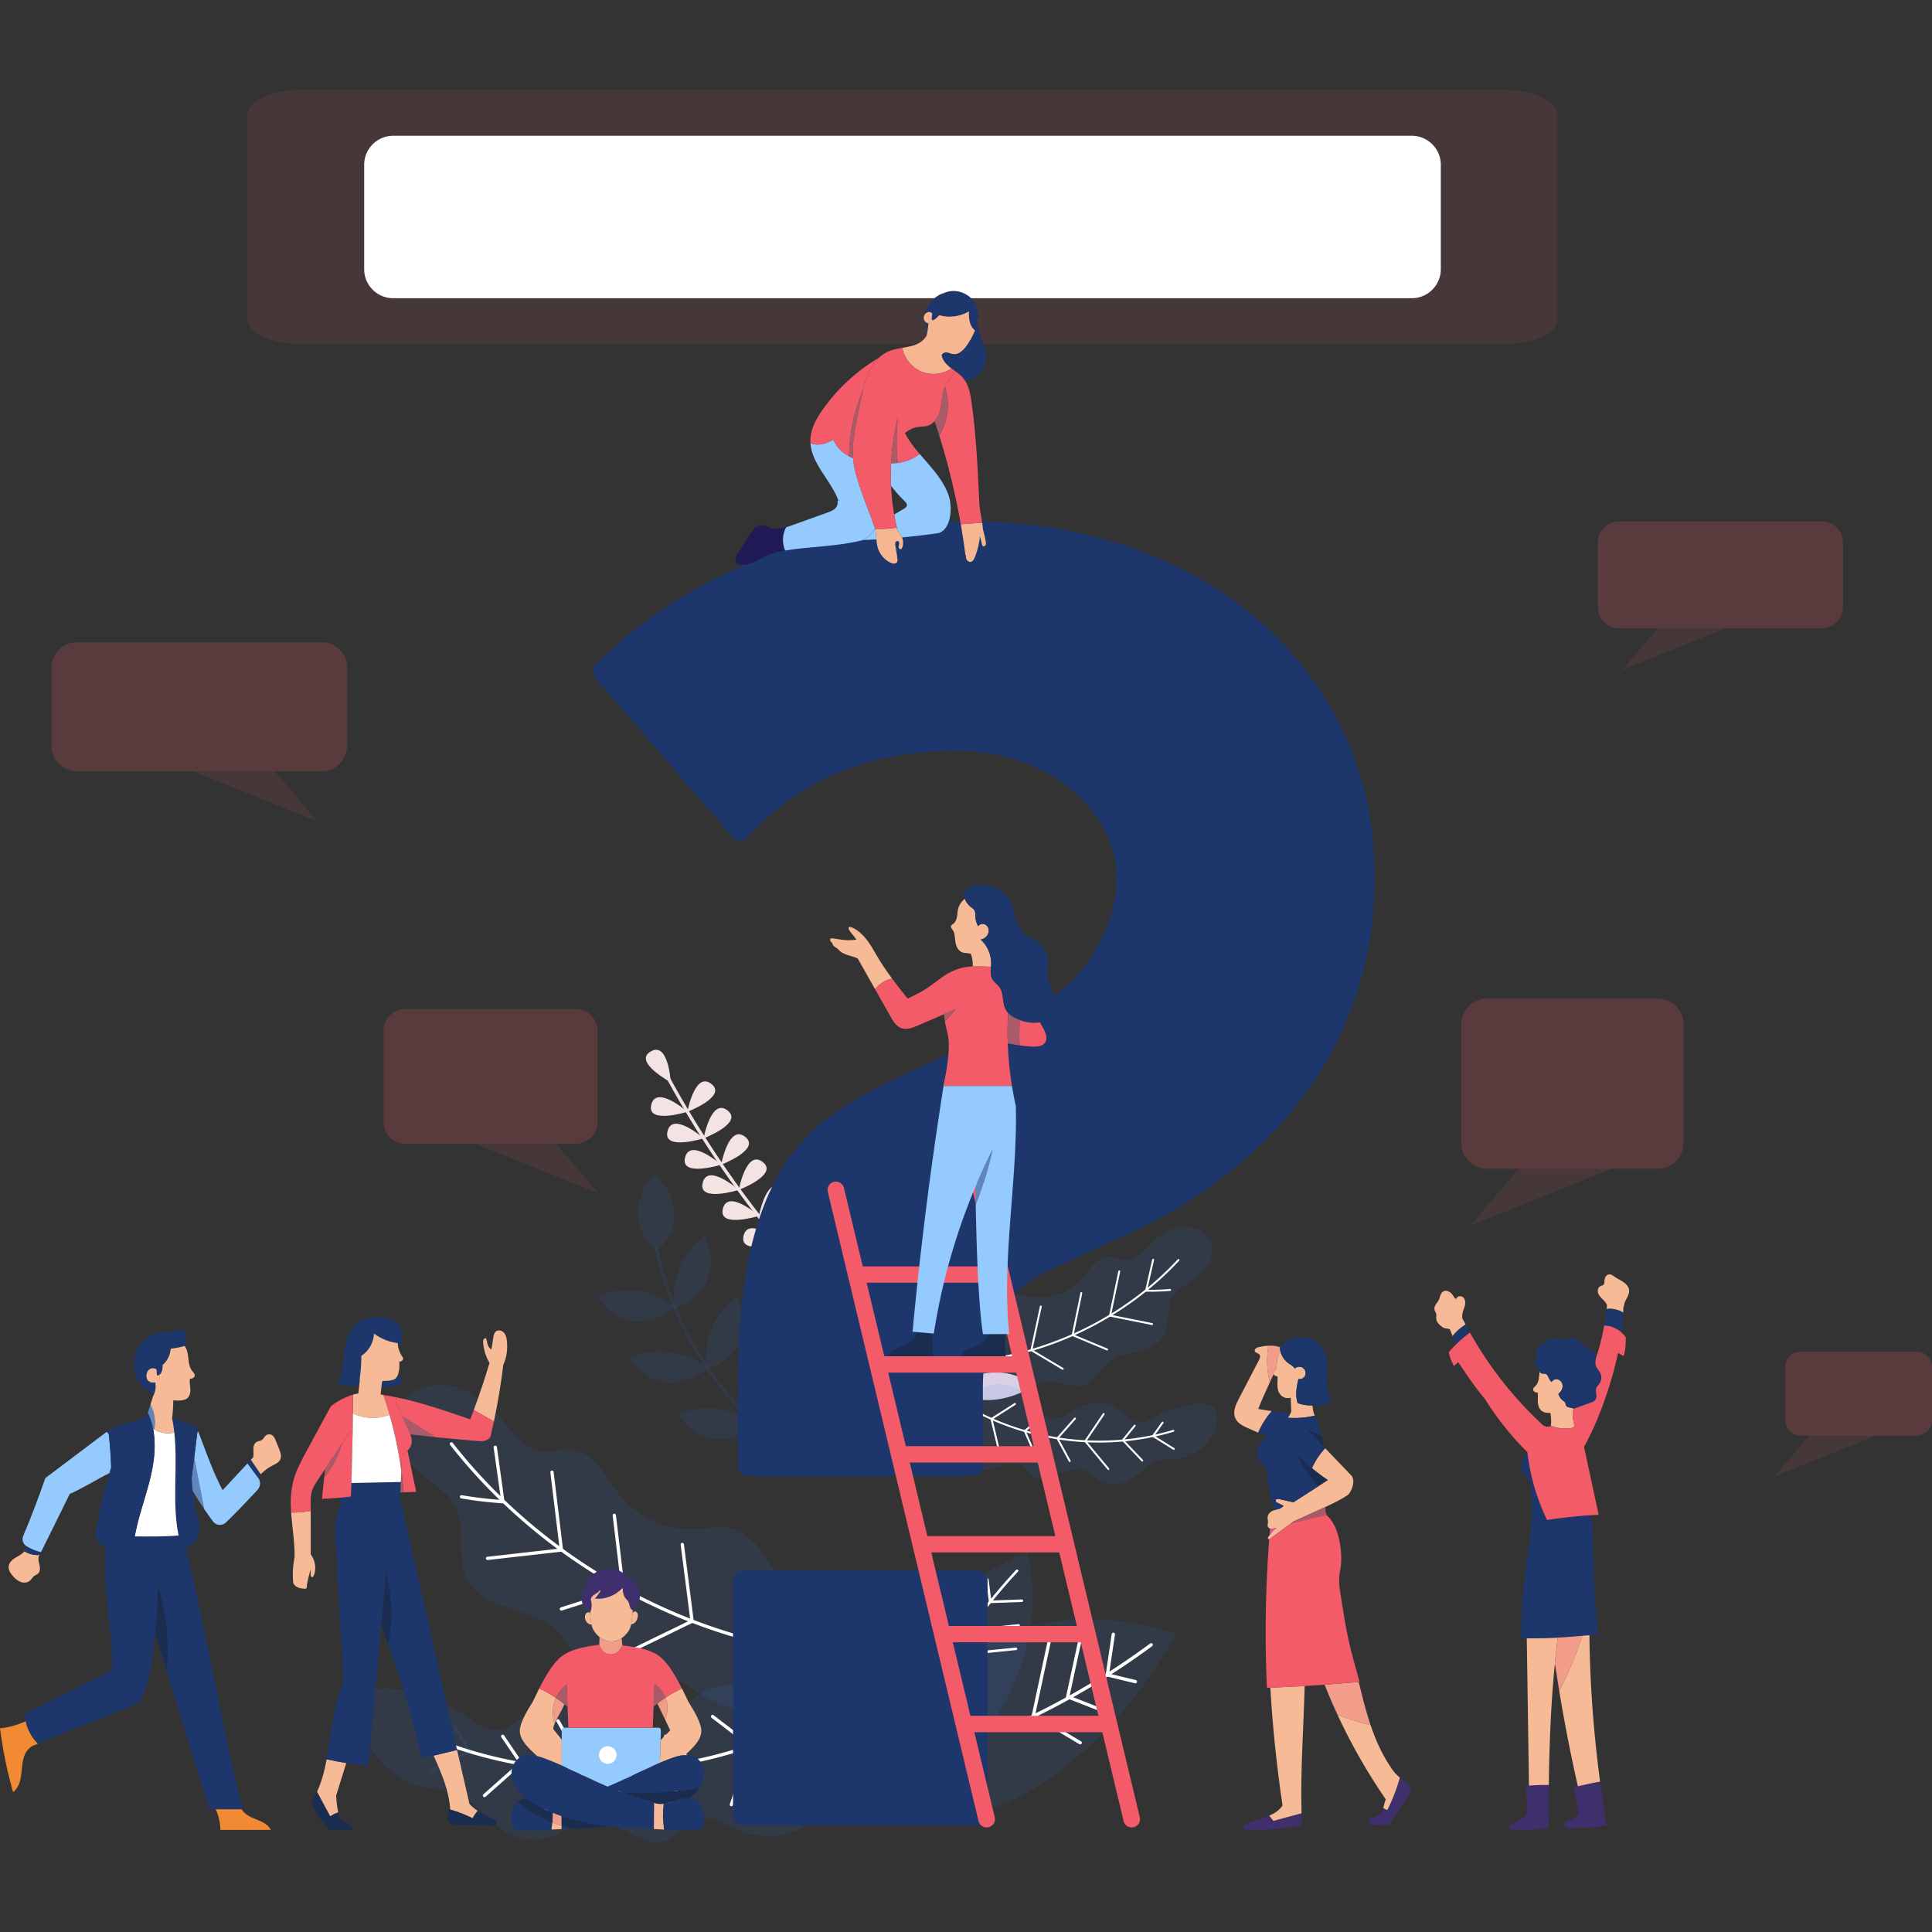 <svg xmlns="http://www.w3.org/2000/svg" width="100%" height="100%" viewBox="0 0 2000 2000" fill-rule="evenodd" stroke-linejoin="round" stroke-miterlimit="2" xmlns:v="https://vecta.io/nano"><rect x="0" y="0" width="2000" height="2000" fill="#333333" stroke="none"/><style><![CDATA[.B{fill:#f6bb96}.C{fill:#1d366b}.D{fill-opacity:.1}.E{fill:#f45b69}.F{fill:#aa5b69}.G{fill:#fff}.H{fill:#1a2d51}.I{fill-rule:nonzero}.J{fill:#3880ff}.K{fill:#e20613}.L{fill:#95caff}.M{fill:#402f6d}.N{fill:#f19d89}.O{fill:#e85b0d}.P{fill:#6185be}.Q{fill-opacity:.2}.R{fill:#f5b691}]]></style><g class="I"><path d="M1556.93 356.217H311.583c-30.622 0-55.45-11.532-55.45-25.756V118.796c0-14.224 24.826-25.755 55.45-25.755H1556.93c30.616 0 55.442 11.53 55.442 25.755V330.46c0 14.224-24.826 25.756-55.442 25.756z" class="D E"/><g fill="#f3e3e2"><path d="M936.26 1418.57l2.193-2.594c-100.217-84.918-182.92-186.467-245.8-301.813l-2.985 1.63c63.092 115.7 146.06 217.584 246.602 302.778z"/><path d="M694.364 1120.4s-2.325-44.05-21.613-31.393c-16.53 10.853 21.613 31.393 21.613 31.393zm17.202 30.542s-33.103-29.15-37.546-6.517c-3.8 19.412 37.546 6.517 37.546 6.517z"/><path d="M711.568 1150.945s7.954-43.386 25.458-28.348c15.004 12.883-25.458 28.348-25.458 28.348zm16.79 27.47s-33.1-29.162-37.545-6.517c-3.8 19.4 37.545 6.517 37.545 6.517z"/><path d="M728.36 1178.428s7.954-43.386 25.458-28.36c15.004 12.896-25.458 28.36-25.458 28.36zm18.168 27.258s-33.103-29.162-37.546-6.517c-3.8 19.412 37.546 6.517 37.546 6.517z"/><path d="M746.53 1205.698s7.955-43.386 25.46-28.348c15.002 12.883-25.46 28.348-25.46 28.348zm18.245 26.105s-33.1-29.15-37.545-6.517c-3.8 19.412 37.545 6.517 37.545 6.517z"/><path d="M764.777 1231.815s7.954-43.386 25.458-28.348c15.004 12.883-25.458 28.348-25.458 28.348zm20.9 26.857s-33.103-29.162-37.546-6.517c-3.8 19.4 37.546 6.517 37.546 6.517z"/><path d="M785.677 1258.684s7.955-43.386 25.46-28.36c15.004 12.883-25.46 28.36-25.46 28.36zm21.455 27.884s-33.103-29.15-37.546-6.504c-3.8 19.4 37.546 6.504 37.546 6.504z"/><path d="M807.134 1286.58s7.955-43.386 25.46-28.348c15.004 12.883-25.46 28.348-25.46 28.348zm21.126 24.2s-33.103-29.15-37.546-6.517c-3.8 19.412 37.546 6.517 37.546 6.517z"/><path d="M828.262 1310.793s7.955-43.386 25.46-28.348c15.004 12.883-25.46 28.348-25.46 28.348zm23.704 26.43s-33.1-29.15-37.546-6.517c-3.8 19.412 37.546 6.517 37.546 6.517z"/><path d="M851.97 1337.236s7.954-43.386 25.46-28.348c15.002 12.883-25.46 28.348-25.46 28.348z"/></g><g class="J D"><path d="M1082.923 1679.904c45.078-7.557 90.332-2.97 134.358 11.09-28.01 52.96-67.022 100.07-113.855 137.453-17.545 13.998-37.045 26.744-57.636 36.18 2.594-7.256 5-14.562 7.306-21.844 16.693-52.798 29.802-107.777 29.827-162.88z"/><path d="M926.34 1744.62c43.556-27.558 90.777-50.054 140.994-61.646 5.2-1.203 10.39-2.193 15.6-3.07-.025 55.104-13.134 110.083-29.827 162.88-2.306 7.28-4.712 14.587-7.306 21.844-28.95 13.284-60.08 20-91.11 14.16-28.907-27.496-56.07-56.245-80.675-87.65 12.747-19.776 32.445-33.937 52.333-46.52z"/></g><g class="G"><path d="M1042.47 1790.363c.464.263 1.04.326 1.567.088 52.497-23.197 102.513-52.272 148.67-86.384a1.7 1.7 0 0 0 .363-2.369c-.564-.764-1.63-.915-2.38-.363-45.956 33.962-95.76 62.912-148.03 86.008a1.7 1.7 0 0 0-.865 2.243c.15.338.388.602.677.777z"/><path d="M1144.38 1735.133l30.566 7.394a1.702 1.702 0 0 0 .802-3.309l-27.546-6.667 6-40.504c.138-.927-.514-1.78-1.44-1.93-.927-.138-1.792.514-1.93 1.44l-6.442 43.574zm-41.08 22.447l43.3 16.994c.877.338 1.867-.088 2.206-.965.35-.877-.063-1.867-.965-2.206l-40.604-15.928 13.547-62.56c.2-.915-.388-1.83-1.303-2.03a1.71 1.71 0 0 0-2.018 1.303l-14.16 65.393zm-35.365 18.546l49.402 29.426a1.7 1.7 0 0 0 2.331-.602 1.71 1.71 0 0 0-.589-2.331l-47.3-28.172 17.457-81.522a1.7 1.7 0 0 0-1.303-2.018c-.915-.188-1.83.388-2.018 1.303l-17.97 83.916z"/></g><path d="M957.6 1862.373c16.292-8.096 28.862-22.007 40.228-36.193 24.9-31.092 46.23-65.43 59.465-103.002 13.22-37.572 14.537-76.785 6.717-115.848-43.086 16.956-82.625 42.885-115.346 75.632-29.52 29.538-54.564 68.288-51.448 109.92 18.638 24.563 38.377 47.898 60.384 69.49z" class="D J"/><g class="G"><path d="M972.7 1733.09a1.36 1.36 0 0 1 .063-1.203 605.64 605.64 0 0 1 79.116-106.762 1.31 1.31 0 1 1 1.93 1.78c-30.04 32.383-56.533 68.15-78.765 106.31-.376.627-1.178.84-1.805.464-.238-.138-.426-.35-.54-.59z"/><path d="M1023.872 1659.564l-3.058-24.112a1.31 1.31 0 0 1 1.128-1.466c.727-.088 1.4.426 1.48 1.14l2.757 21.73 31.62-1.115c.727-.025 1.328.54 1.353 1.266s-.54 1.328-1.266 1.353l-34.012 1.203zm-20.78 29.636l-9.324-34.714c-.188-.702.226-1.416.927-1.604s1.43.213 1.604.927l8.747 32.546 49.214-5.025a1.311 1.311 0 1 1 .276 2.607l-51.445 5.264zm-17.27 25.57l-18.36-40.48a1.3 1.3 0 0 1 .652-1.73 1.31 1.31 0 0 1 1.742.652l17.57 38.75 64.115-6.404a1.32 1.32 0 0 1 1.441 1.178 1.32 1.32 0 0 1-1.178 1.43l-65.982 6.604z"/></g><g class="J D"><path d="M798.782 1491.207c-61.57-50.304-104.512-120.848-120.92-198.648l3.345-.702c16.247 77.035 58.77 146.9 119.736 196.705l-2.162 2.644z"/><path d="M652.266 1405.612c25.947-11.943 58.66-7.37 80.335 11.24-12.214 9.575-27.68 15.665-43.13 14.212s-28.924-12.332-37.204-25.453zm46.336-51.832c-5.022-28.122 7.643-58.626 31.102-74.917 6.2 14.237 8.194 30.73 2.896 45.316s-19.2 24.9-34 29.6z"/><path d="M618.9 1342.236c25.947-11.943 58.66-7.37 80.335 11.23-12.214 9.575-27.68 15.665-43.13 14.212s-28.924-12.32-37.204-25.44zm113.087 74.93c-5.022-28.122 7.643-58.626 31.102-74.917 6.2 14.224 8.194 30.73 2.896 45.316s-19.212 24.9-34 29.6z"/></g><path d="M781.766 1475.792c-5.022-28.122 7.643-58.626 31.102-74.917 6.2 14.224 8.192 30.73 2.896 45.316s-19.212 24.89-34 29.6z" fill="#edeaf5"/><g class="J D"><path d="M702.055 1464.237c25.947-11.93 58.66-7.356 80.335 11.24-12.214 9.575-27.68 15.665-43.13 14.212s-28.924-12.32-37.204-25.453zM679 1294.188c-10.44-9.625-34.92-38.36-2.516-78.802 14.87 11.417 22.854 29.864 21.6 48.575-.754 11.166-9.586 24.287-19.073 30.228zm125.775 339.598c-11.263-22.57-25.947-47.823-50.813-52.096-10.632-1.83-21.47.652-32.237 1.303-30.622 1.88-61.795-12.03-80.833-36.093-14.3-18.07-25.38-43.524-48.218-46.494-11.73-1.53-23.697 3.8-35.302 1.516-12.627-2.506-21.666-13.26-29.983-23.084-14.873-17.57-31.73-34.877-53.565-42.158-21.832-7.294-49.713-1.24-60.588 19.05-7.26 13.547-5.505 30.616 1.496 44.3s18.615 24.438 30.906 33.674c8.82 6.617 18.372 12.883 24.197 22.245 14.292 22.972 1.03 55.054 13.6 79.003 17.116 32.596 67.325 28.285 93.876 53.788 14.042 13.497 20.9 34.927 38.615 43 20.336 9.286 44.246-3.822 66.274-.038 10.08 1.73 19.015 6.868 27.72 12.432 1.288-1.253 2.622-2.444 3.984-3.584 5.18-4.3 10.815-8.108 16.956-10.878 6-2.694 12.4-4.386 18.882-5.44 23.538-3.847 48.094.6 69.595 10.903 11.913 5.715 22.87 13.22 32.814 21.93 6.198-46.883-7.826-97.4-47.387-123.292z"/><path d="M749.752 1724.243c-6.483 1.053-12.892 2.745-18.882 5.44-6.14 2.77-11.775 6.58-16.956 10.878-1.362 1.14-2.696 2.33-3.984 3.584l10.38 6.667c39.528 24.826 93.756 34.84 131.696 7.645.064-.45.095-.915.155-1.38-9.944-8.7-20.9-16.217-32.814-21.93-21.5-10.314-46.057-14.75-69.595-10.903z"/><path d="M878.332 1782.154c-.806 22.984-3.21 46.332-12.208 67.498-8.998 21.154-25.444 40.078-47.218 47.485-21.278 7.23-45.068 2.72-65.414-6.83-9.778-4.587-20.245-10.464-30.715-7.82-12.06 3.045-18.81 16.167-29.986 21.63-28.82 14.1-60.032-29.263-90.698-19.838-8.303 2.544-14.938 8.685-22.468 13.02-17.076 9.813-39.45 9.637-56.362-.464-18.773-11.204-30.428-33.022-50.905-40.667-9.6-3.597-20.13-3.61-30.224-5.44-31.144-5.64-58.043-30.265-66.41-60.78-3.777-13.785-2.565-31.305 9.67-38.687 7.67-4.637 17.362-3.797 26.184-2.23a201.31 201.31 0 0 1 78.904 32.546c5.472 3.797 10.986 7.958 17.51 9.286 18.112 3.697 32.123-14.863 48.467-23.498 23.86-12.595 53.75-3.083 75.91 12.307 11.74 8.146 23.96 18.385 38.213 17.294 19.638-1.49 30.432-22.683 44.813-36.143 20.375-19.06 53.44-22.91 77.65-9.036 32.654 18.71 72.124 2.87 106.865 17.357.962.4 2.342.664 2.815-.263s-25.204 12.62-24.39 13.272z"/></g><g class="G"><path d="M799.366 1704.768a1.2 1.2 0 0 1-.361-.05c-129.816-28.16-251.2-104.318-333.03-208.962-.578-.74-.446-1.805.292-2.38s1.808-.45 2.387.288c81.347 104.03 202.018 179.737 331.07 207.746.92.188 1.5 1.1 1.3 2.018a1.71 1.71 0 0 1-1.659 1.341z"/><path d="M522.53 1556.362l-2.065-.125a419.7 419.7 0 0 1-42.994-5.063 1.69 1.69 0 0 1-1.39-1.955c.156-.927 1.034-1.54 1.96-1.4a415.73 415.73 0 0 0 40.577 4.875l-7.593-54.252a1.7 1.7 0 0 1 1.464-1.905c.92-.138 1.785.54 1.906 1.466l8.135 58.35zm-17.8 58.575a1.7 1.7 0 0 1-1.686-1.504 1.69 1.69 0 0 1 1.496-1.88l74.75-8.484-9.548-78.802a1.7 1.7 0 0 1 1.484-1.892 1.69 1.69 0 0 1 1.894 1.479l9.958 82.2-78.155 8.86c-.065.013-.13.013-.193.013zm76.454 52.323c-.72 0-1.387-.45-1.618-1.178a1.71 1.71 0 0 1 1.1-2.143l62.53-19.976-8.964-75.118c-.112-.927.555-1.767 1.488-1.88a1.69 1.69 0 0 1 1.89 1.48l9.296 77.9-65.203 20.84a1.86 1.86 0 0 1-.518.075zm76.48 41.28a1.7 1.7 0 0 1-1.53-.952 1.71 1.71 0 0 1 .787-2.281l57.7-28.035-10-78.163c-.12-.94.54-1.792 1.47-1.905.94-.1 1.785.54 1.902 1.466l10.32 80.595-59.908 29.1c-.238.125-.5.175-.74.175zm-35.485 126.224c-58.8 0-117.55-10.74-172.293-32.42-.873-.338-1.3-1.328-.955-2.206a1.69 1.69 0 0 1 2.206-.952c123.514 48.926 267.717 41.732 385.746-19.237.832-.426 1.86-.1 2.3.74a1.69 1.69 0 0 1-.731 2.281c-66.577 34.388-141.44 51.796-216.264 51.796z"/></g><path d="M446.996 1834.74a1.7 1.7 0 0 1-1.516-.927c-.426-.84-.094-1.855.74-2.28l37.39-19.1-14.168-23.91a1.69 1.69 0 0 1 .597-2.318c.812-.49 1.852-.213 2.328.59l16.014 27.02-40.613 20.74a1.71 1.71 0 0 1-.771.188z" class="D J"/><path d="M501.547 1860.418c-.467 0-.935-.2-1.272-.576-.623-.702-.56-1.78.143-2.394l36.602-32.5L519 1798.37c-.528-.777-.325-1.83.452-2.356.777-.514 1.833-.326 2.36.45L541.5 1825.5l-38.834 34.476a1.7 1.7 0 0 1-1.128.439zm59.27 20.202c-.43 0-.86-.163-1.192-.5-.668-.664-.677-1.742-.02-2.406l44.534-45.24-27.97-50.2c-.46-.827-.163-1.855.657-2.318.8-.45 1.854-.163 2.3.664l29.2 52.422-46.32 47.046a1.7 1.7 0 0 1-1.212.514zm70.25-8.422a1.69 1.69 0 0 1-.931-.276c-.786-.514-1.004-1.58-.5-2.356l24.76-37.697-27.606-37.133c-.56-.752-.402-1.817.35-2.38a1.7 1.7 0 0 1 2.379.351l29.023 39.038-26.064 39.7c-.326.5-.868.764-1.42.764zm56.027 6.066a1.74 1.74 0 0 1-.815-.213 1.7 1.7 0 0 1-.674-2.306l28.296-51.633-25.974-25.478a1.69 1.69 0 0 1-.023-2.394c.653-.677 1.733-.677 2.402-.025l27.814 27.27-29.535 53.888c-.308.564-.9.9-1.493.9zm70.046-8.422a1.6 1.6 0 0 1-.534-.088 1.69 1.69 0 0 1-1.08-2.143l19.76-59.74-38.7-29.64c-.748-.564-.9-1.642-.317-2.38s1.64-.9 2.38-.326l40.632 31.117-20.52 62.034a1.7 1.7 0 0 1-1.613 1.165z" class="G"/><path d="M1019.084 1367.777c7.582-12.432 17.27-26.23 31.782-27.47 6.203-.526 12.32 1.43 18.472 2.33 17.52 2.594 36.13-3.885 48.262-16.793 9.11-9.687 16.73-23.786 30.015-24.375 6.818-.3 13.435 3.36 20.227 2.607 7.38-.827 13.11-6.567 18.372-11.805 9.412-9.374 19.964-18.498 32.872-21.618 12.92-3.12 28.65 1.73 33.912 13.923 3.51 8.146 1.667 17.883-3.033 25.415-4.7 7.52-11.906 13.134-19.425 17.846-5.4 3.37-11.204 6.504-15 11.605-9.35 12.507-3.296 31.606-11.705 44.765-11.442 17.91-40.103 12.97-56.633 26.33-8.735 7.068-13.735 19.06-24.312 22.846-12.156 4.336-25.265-4.374-38.1-3.27-5.9.5-11.28 3.008-16.555 5.8-.677-.8-1.39-1.54-2.118-2.256-2.77-2.732-5.815-5.2-9.224-7.093-3.31-1.842-6.905-3.12-10.6-4.048-13.347-3.37-27.684-2.03-40.554 2.845-7.13 2.707-13.798 6.492-19.95 11.016-1.266-27.27 9.274-55.63 33.298-68.59z" class="D J"/><path d="M1046.292 1422.505c3.684.927 7.28 2.206 10.6 4.048 3.41 1.892 6.454 4.36 9.224 7.093.727.714 1.44 1.466 2.118 2.256l-6.304 3.32c-23.95 12.344-55.618 15.44-76.108-2.055l-.025-.802c6.153-4.524 12.82-8.31 19.95-11.016 12.87-4.875 27.207-6.216 40.554-2.845z" fill="#dad0e5"/><path d="M969.507 1449.5c-.664 13.26-.426 26.806 3.7 39.414s12.67 24.3 24.826 29.626c11.88 5.2 25.79 3.772 37.96-.714 5.84-2.156 12.156-5.025 18.046-2.995 6.78 2.344 10.026 10.226 16.18 13.91 15.89 9.524 35.967-13.886 53.137-6.955 4.65 1.867 8.17 5.727 12.282 8.585 9.336 6.48 22.22 7.482 32.446 2.506 11.342-5.527 19.112-17.507 31.268-20.904 5.702-1.592 11.755-1.078 17.645-1.642 18.184-1.717 34.865-14.55 41.18-31.694 2.845-7.745 3.008-17.883-3.672-22.72-4.186-3.045-9.8-3.045-14.95-2.57-16.48 1.516-32.61 6.617-46.97 14.85-3.334 1.905-6.705 4.035-10.527 4.474-10.6 1.24-17.746-10.126-26.72-15.89-13.11-8.41-30.767-4.41-44.264 3.36-7.143 4.11-14.675 9.4-22.82 8.07-11.216-1.817-16.392-14.537-24-22.984-10.778-11.968-29.614-15.803-44.214-9.01-19.7 9.16-41.62-1.88-62.3 4.75-.576.175-1.38.263-1.604-.288-.226-.564 13.873 8.484 13.372 8.823z" class="D J"/><g class="G"><path d="M1018.72 1408.87c.063 0 .138 0 .2-.013 76.045-9.825 149.597-47.672 201.78-103.842.376-.4.35-1.015-.05-1.39-.388-.363-1.015-.338-1.39.05-51.883 55.843-124.996 93.465-200.6 103.24a.97.97 0 0 0-.84 1.103c.063.464.44.802.9.852z"/><path d="M1185.2 1337.098l1.2.025c8.296.163 16.705-.1 24.977-.802.54-.038.94-.514.9-1.053s-.514-.94-1.053-.902a242.75 242.75 0 0 1-23.573.815l7.018-30.83c.125-.526-.213-1.053-.74-1.165-.526-.125-1.053.226-1.178.752l-7.28 31.995-.25 1.165zm7.37 34.552a.97.97 0 0 0 1.04-.777c.113-.526-.238-1.053-.764-1.153l-42.572-8.547 9.35-44.853c.113-.526-.226-1.053-.752-1.165a.99.99 0 0 0-1.165.764l-9.763 46.795 44.514 8.923c.038.013.075.013.113.013zm-46.544 26.355c.426.025.827-.2 1-.602.213-.5-.025-1.078-.526-1.3l-34.977-14.562 8.835-42.747c.113-.54-.226-1.053-.764-1.165-.526-.113-1.04.238-1.153.764l-9.174 44.34 36.48 15.2c.1.038.2.063.288.075zm-46.006 19.975a.96.96 0 0 0 .927-.476.98.98 0 0 0-.338-1.341l-31.82-18.95 9.6-44.464a.98.98 0 0 0-.752-1.165.97.97 0 0 0-1.165.752l-9.888 45.843 33.022 19.676a.99.99 0 0 0 .414.125zm14.224 74.342c33.812 2.882 68.125-.414 100.67-10.2.526-.163.815-.714.664-1.228-.163-.514-.702-.815-1.228-.652-73.426 22.07-156.013 10.865-220.905-30a.982.982 0 1 0-1.04 1.667c36.607 23.034 78.802 36.72 121.838 40.4z"/><path d="M1215 1500.894c.35.038.714-.138.915-.45a.99.99 0 0 0-.313-1.353l-20.565-12.82 9.3-13.046a1 1 0 0 0-.226-1.38c-.44-.313-1.053-.2-1.366.238l-10.54 14.75 22.345 13.923a1.12 1.12 0 0 0 .439.138zm-32.634 12.094c.263.025.54-.063.752-.263.4-.376.414-1.003.038-1.4l-19.45-20.478 11.667-14.4a.98.98 0 0 0-.15-1.38.99.99 0 0 0-1.379.138l-12.758 15.74 20.653 21.73a.99.99 0 0 0 .627.301zm-35.076 8.7c.238.025.5-.05.702-.226a.98.98 0 0 0 .138-1.38l-23.398-28.197 18.548-27.496c.3-.45.188-1.065-.263-1.366s-1.065-.188-1.366.263l-19.362 28.724 24.325 29.325a1 1 0 0 0 .677.351zm-40-8.284a1.08 1.08 0 0 0 .55-.113c.476-.263.652-.852.388-1.328l-12.382-22.896 17.695-20a1 1 0 0 0-.088-1.391c-.414-.363-1.028-.326-1.4.088l-18.598 21.03 13.033 24.1c.175.3.464.5.8.514zm-32.522.74a.9.9 0 0 0 .476-.088c.5-.213.727-.8.5-1.3l-13.735-31.08 16.18-13.372a.99.99 0 0 0 .138-1.39.99.99 0 0 0-1.379-.125l-17.332 14.324 14.337 32.433c.15.35.464.55.815.6zm-39.878-8.283a.85.85 0 0 0 .313-.025.98.98 0 0 0 .727-1.178l-8.434-35.328 23.723-15.14a.99.99 0 0 0 .3-1.353.99.99 0 0 0-1.366-.301l-24.9 15.9 8.76 36.682a.97.97 0 0 0 .865.752z"/></g></g><path d="M1390.15 756.5c-21.68-45.022-51.883-84.248-89.756-116.6-37.747-32.173-82.725-57.208-133.72-74.414-50.818-17.1-106.173-25.785-164.548-25.785-80.24 0-153.885 13.407-218.882 39.85-65.038 26.45-120.987 62.833-166.292 108.137-3.864 3.865-4.094 10.056-.528 14.196L758.1 866.363a10.44 10.44 0 0 0 7.696 3.624c3.008.046 5.814-1.14 7.838-3.305 30.233-32.308 63.7-55.53 99.46-69.012 36.143-13.604 74.633-20.5 114.385-20.5 25.78 0 49.502 3.896 70.506 11.577 20.954 7.676 38.787 17.73 52.974 29.877 14.024 12.03 25.227 26.28 33.273 42.334 7.92 15.847 11.93 31.813 11.93 47.44 0 28.135-9.825 57.147-29.187 86.222-19.45 29.175-59.628 57.786-119.407 85.044l-74.945 34.213c-28.724 13.247-54 27.86-75.103 43.412-21.758 16.04-39.742 36.92-53.45 62.034-13.5 24.74-23.718 55.066-30.402 90.17-6.606 34.677-9.954 77.787-9.954 128.154v79.793c0 5.765 4.675 10.44 10.44 10.44h232.863c5.765 0 10.44-4.675 10.44-10.44v-78.163c0-37.835 6.216-65.97 18.498-83.615 12.37-17.82 31.443-32.496 56.86-43.7l84.856-39.163a514.85 514.85 0 0 0 96.398-60.668c29.9-23.786 56.282-51.307 78.477-81.823 22.232-30.566 39.715-64.954 51.96-102.213 12.23-37.27 18.435-77.537 18.435-119.695 0-55.605-11.028-106.713-32.784-151.898zm-378.246 869.365H769.266c-5.766 0-10.44 4.675-10.44 10.44v242.636c0 5.765 4.675 10.44 10.44 10.44h242.637c5.765 0 10.44-4.675 10.44-10.44v-242.636c0-5.765-4.675-10.44-10.44-10.44z" class="C"/><g class="I"><path d="M897.167 1327.862h132.482l18.222 76.158h-132.45l-18.254-76.158zm22.3 93.077h132.488l18.222 76.133H937.725l-18.257-76.133zM941.773 1514h132.453l18.247 76.12H959.995L941.773 1514zm22.27 93.04h132.478l18.26 76.158H982.3l-18.247-76.158zm22.295 93.077h132.5l18.222 76.12h-131.275c-.376 0-.777.038-1.153.088l-18.284-76.208zm-129.44-466.5l156.082 651.6c.94 3.885 4.474 6.517 8.372 6.517.664 0 1.328-.088 1.98-.226 4.624-1.078 7.494-5.64 6.43-10.19l-21.117-88.164h132.478l22.044 92.062c.915 3.885 4.45 6.517 8.36 6.517.652 0 1.316-.088 1.98-.226 4.65-1.078 7.52-5.64 6.43-10.19l-156.114-651.587c-1.1-4.537-5.74-7.356-10.364-6.29-4.612 1.078-7.482 5.614-6.39 10.176l18.535 77.35H893.12l-19.46-81.234c-1.1-4.537-5.74-7.356-10.362-6.29-4.62 1.078-7.5 5.614-6.4 10.176z" class="E"/><path d="M861.72 976.22c-.03.8.258 1.58.688 2.256.574.84 1.407 1.516 2.297 2.105a17.83 17.83 0 0 0 2.354 1.353c1.808 2.594 4.65 4.436 7.606 5.665 3.357 1.44 6.974 2.23 10.418 3.42 1.06.363 2.18.815 3.014 1.516l17.823 31.556c4.247-5.614 10.62-9.612 17.594-11.078-5.252-7.106-10.246-14.362-14.782-21.92-3.588-6.003-6.888-12.18-11.136-17.758s-9.5-10.602-15.986-13.397c-.805-.338-1.75-.614-2.498-.163-1.262.815-.43 2.757.49 3.923l7.088 8.96c-14.78 2.594-26.778-3.547-27.323-.313-.173.94.2 1.892.803 2.594.43.514.976.902 1.55 1.278z" class="B"/><path d="M920.616 1404.02h44.943l-.576-23.648-16.467-1.44c-.175 3.045-1.73 6.003-3.9 8.21-2.67 2.732-6.166 4.512-9.725 6.003-3.53 1.466-7.205 2.682-10.59 4.487-1.234.64-2.44 1.404-3.243 2.532s-1.12 2.682-.43 3.86z" class="H"/><path d="M976.75 1124.19l70.845.05c-2.38-14.6-3.847-29.35-4.374-44.126-.338-10.515-.226-21.092.376-31.63-1.115-1.19-2.03-2.544-2.782-4.035-3.41-7.018-1.49-16.016-6.028-22.408-2.23-3.158-5.827-5.276-7.657-8.685-2.068-3.76-1.58-8.158-1.266-12.495-4.16-.338-8.36-.564-12.545-.74v.226c-2.118-.138-4.273-.138-6.404-.025-8.898.426-17.67 2.933-25.4 7.28-7.294 4.085-13.522 9.7-20.415 14.374-6.742 4.6-14.086 8.26-21.518 11.73-5.488-6.792-10.912-13.673-16.078-20.69-6.974 1.466-13.347 5.464-17.594 11.078l15.9 28.135c2.84 5.05 6.198 10.515 11.795 12.294 5.4 1.692 11.164-.59 16.365-2.82l39.226-17.006c-3.296 4.487-7.03 8.66-11.13 12.444.627 3.46 1.58 7.67 2.87 12.846 3.41 13.848-.727 38.123-4.424 54.202.088.025.175.025.226 0z" class="E"/><path d="M989.208 1044.697l-12.08 5.226c.113 2.03.426 4.36.952 7.22 4.098-3.785 7.833-7.958 11.13-12.444z" class="F"/><path d="M995.963 1404.02h44.94l-.55-22.972-16.868.05c-.602 2.256-1.892 4.374-3.56 6.04-2.67 2.732-6.178 4.512-9.7 6.003-3.56 1.466-7.23 2.682-10.6 4.487-1.24.64-2.444 1.404-3.246 2.532s-1.115 2.682-.426 3.86z" class="H"/><path d="M1023.396 961.972c-.426-2.48-2.33-4.762-4.825-5.414-2.206-.564-4.825.4-6.003 2.318a24.73 24.73 0 0 1-2.945-11.229c-.063-1.68.05-3.434-.69-4.963-.802-1.654-2.532-2.67-3.998-3.822-2.807-2.23-4.988-5.25-6.19-8.6a6.32 6.32 0 0 0-.664.627c-2.67 2.57-5.276 5.552-6.404 10.577-.564 2.532-.564 5.213-1.053 7.77-.464 2.57-1.504 5.188-3.534 6.855-1.1.877-2.532 1.667-2.694 3.02-.15 1.24.9 2.28 1.63 3.296 2.043 2.77 2.293 6.404 2.67 9.813.288 2.707.664 5.44 1.78 7.958 1.115 2.48 3.07 4.737 5.652 5.715 2.82 1.015 6.14.54 8.848 1.53.163.338.288.677.4 1.015 1.253 3.835 1.805 7.895 1.54 11.893 2.13-.113 4.286-.113 6.404.025v-.226c4.186.175 8.384.4 12.545.74.088-1 .138-1.98.175-2.933.25-9.474-3.847-18.974-10.94-25.403 2.38-.088 4.8-1.53 6.316-3.446 1.58-1.993 2.444-4.624 1.98-7.106z" class="B"/><path d="M1009.76 1228.532l.313 19.036c7.356-18.836 13.234-38.21 17.545-57.91-6.38 12.77-12.344 25.74-17.858 38.875z" class="P"/><path d="M1025.864 1000.86c-.313 4.336-.802 8.735 1.266 12.495 1.83 3.41 5.426 5.527 7.657 8.685 4.537 6.39 2.62 15.4 6.028 22.408.752 1.49 1.667 2.845 2.782 4.035 3.108 3.47 7.494 5.84 12.03 7.47.49.2.978.363 1.466.54 6.19 2.03 12.996 3.095 19.375 1.805.602-.138 1.165-.25 1.742-.426 6.918-1.892 13.146-7.156 14.638-14.036 2.33-10.828-6.968-20.79-8.21-31.782-.652-5.752.978-11.53.64-17.307-.464-7.732-4.624-15.15-11.028-19.688-5.34-3.772-12.23-5.7-16.304-10.765-5.188-6.404-7.143-13.76-8.635-21.793-2.156-11.53-9.675-20.052-20.728-24.475-8.773-3.47-33.085-4-30.503 12.858a6.32 6.32 0 0 1 .664-.627c1.203 3.36 3.384 6.38 6.19 8.6 1.466 1.153 3.196 2.168 3.998 3.822.74 1.53.627 3.283.69 4.963a24.73 24.73 0 0 0 2.945 11.229c1.178-1.917 3.797-2.882 6.003-2.318 2.494.652 4.4 2.933 4.825 5.414.464 2.48-.4 5.113-1.98 7.106-1.516 1.917-3.935 3.36-6.316 3.446 7.093 6.43 11.19 15.928 10.94 25.403-.038.952-.088 1.942-.175 2.933z" class="C"/></g><path d="M1010.074 1247.568c.952 48.863 2.82 102.69 7.47 133.53h5.94l16.868-.05 4.374-.038c-7.983-78.264 8.635-157.242 6.88-235.88-1.54-6.905-2.895-13.873-4-20.89-23.598 0-47.22-.025-70.845-.05a4020.32 4020.32 0 0 0-32.082 254.404l3.847.338 16.467 1.44a24.96 24.96 0 0 1 1.692.138c8.07-52.11 22.596-103.253 43.086-151.978 5.514-13.134 11.48-26.105 17.858-38.875-4.31 19.7-10.19 39.075-17.545 57.91z" class="L"/><g class="I"><path d="M1043.597 1048.482c-.602 10.54-.714 21.117-.376 31.63 4.048.852 8.133 1.53 12.23 2.055-.288-8.735-.226-17.47.175-26.217-4.537-1.63-8.923-3.998-12.03-7.47z" class="F"/><path d="M1055.628 1055.95c-.4 8.747-.464 17.482-.175 26.217a167.32 167.32 0 0 0 12.57 1.241c5.025.288 10.966-.025 13.8-4.136 3.07-4.46.54-10.464-2.068-15.202l-3.296-5.777c-6.38 1.29-13.184.226-19.375-1.805-.49-.175-.978-.338-1.466-.54z" class="E"/><path d="M1331.487 1447.194c-2.47-.426-4.787-1.792-6.316-3.797-2.005-2.532-2.632-5.903-2.745-9.123-.163-3.158.263-6.366.05-9.474-.9-.113-1.792-.263-2.582-.69-.627-.376-1.216-.952-1.416-1.642a1.77 1.77 0 0 1-.263-1.253c.15-1.216 1.266-2.005 1.993-3.008 1.48-2.005 1.38-4.687 1.53-7.168.263-4.374 1.48-8.697 3.584-12.545 1.316 5.326 4.637 10.226 9.224 13.284 2.105 1.416 4.587 2.632 5.7 4.95v.05c1.642-1.53 3.96-2.206 6.066-1.792 2.37.476 4.424 2.38 5.063 4.7.627 2.318-.163 5-2.005 6.58-1.43 1.216-3.484 1.692-5.276 1.266-.9 4.16-1.73 8.334-2.105 12.595-.313 4.11 0 8.334 1.316 12.282 4.85 2.005 10.126 2.582 15.44 2.582.163 2.632.526 5.276 1.216 7.858l1.103 2.582c-9.11 2.206-18.598 2.945-27.984 2.206 1.065-1.416 2.005-2.945 2.745-4.587.376-.627.64-1.316.902-1.993l-.59-14.186c-1.53.476-3.108.59-4.637.326z" class="B"/><path d="M1358.206 1519.755c5.326 4.424 10.865 8.534 16.555 12.382-1.053.74-2.168 1.43-3.22 2.105l-6.905 4.436a149.49 149.49 0 0 1-23.285-34.413c5.314 5.477 10.953 10.64 16.856 15.5zm9.964-33.46a143.77 143.77 0 0 1 2.682 11.855l-18.02-18.7c5.013 2.532 10.126 4.85 15.34 6.855z" class="H"/><path d="M1347.83 1889.53c-18.974 3.697-38.31 5.276-57.548 4.637-.9-.05-1.892-.1-2.532-.727-1.63-1.53.476-4.06 2.43-5.113 6.316-3.384 13.384-4.963 20.127-7.33a54.3 54.3 0 0 0 3.634-1.416l4.21 5.364 29.2-7.845.476 12.432z" class="M"/><path d="M1318.153 1884.943l-4.21-5.364c5.477-2.38 10.54-5.64 13.76-10.54-6.066-40.43-10.276-81.108-12.658-121.9l35.53-1.73c-1.115 43.737-4.487 88.527-3.22 131.688l-29.2 7.845z" class="B"/><path d="M1340.235 1416.728c-1.103-2.318-3.584-3.534-5.7-4.95-4.587-3.058-7.908-7.958-9.224-13.284-.263-.94-.476-1.892-.576-2.845.213-.263.426-.526.576-.8 5.426-7.056 14.5-11.28 23.347-10.702 10.226.69 19.713 7.695 23.398 17.244 2.958 7.682 2.218 16.167 1.905 24.388-.326 8.12-.063 16.705 4.26 23.56-1.48 1.955-3.684 3.27-6.003 4.11-2.532.84-5.213 1.103-7.858 1.316-1.842.113-3.735.213-5.64.213-5.314 0-10.6-.576-15.44-2.582-1.316-3.948-1.63-8.17-1.316-12.282.376-4.26 1.216-8.434 2.105-12.595 1.792.426 3.847-.05 5.276-1.266 1.842-1.58 2.632-4.26 2.005-6.58-.64-2.318-2.694-4.223-5.063-4.7-2.105-.414-4.424.263-6.066 1.792v-.05z" class="C"/><path d="M1437.785 1888.74c-5.477 1.115-11.116.902-16.705.063-1.842-.276-4.06-.952-4.424-2.795-.213-.952.2-2.005.9-2.745s1.63-1.165 2.532-1.58c3.47-1.48 7.532-2.37 10.276-4.85.576-1.742 1.053-3.534 1.53-5.326 1.266.952 2.732 1.692 4.26 2.218 5.44-10.753 9.75-22.032 12.97-33.624 6.266 5.163 11.38 6.905 11.38 15.44 0 0-14.963 23.185-22.708 33.198z" class="M"/><path d="M1321.687 1581.514c-2.845 2.218-5.376 4.85-7.482 7.795l.576-7.056c.8.263 1.692.263 2.48.163 1.48-.163 2.895-.74 4.424-.902z" fill="#e94f94"/><path d="M1399.362 1527.926l-27.508-28.724c-5.7 6.003-10.327 12.958-13.648 20.553 5.326 4.424 10.865 8.534 16.555 12.382-1.053.74-2.168 1.43-3.22 2.105l-6.905 4.436-25.666 16.492-14.537-3.27c-1.103-.263-2.43-.476-3.27.313-.526.426-.74 1.216-.526 1.905.313.84 1.216 1.316 2.005 1.68l6.066 2.958-.163.363c-1.316 1.43-3.058 2.268-4.8 3.008-1.53.313-3.058.627-4.524 1.153-.852.263-1.642.576-2.43 1.003-2.42 1.366-4.474 3.797-4.587 6.542-.1 1.68.476 3.31.426 4.95-.113 1.63-.74 3.32-.05 4.8.414.9 1.266 1.416 2.206 1.68.8.263 1.692.263 2.48.163 1.48-.163 2.895-.74 4.424-.902-2.845 2.218-5.376 4.85-7.482 7.795a18.42 18.42 0 0 0-1.153 1.642c-.426.69-.8 1.742-.163 2.206.313.263.627.263 1.003.113.363-.05.69-.313 1.003-.526l24.074-17.658v-.05l33.047-15.014c.952-.426 1.842-.902 2.795-1.328 7.005-3.32 13.96-6.692 20.34-11.066 3.058-2.055 8.434-13.384 4.21-19.7z" class="B"/><g class="C"><path d="M1333.066 1467.634c-5.477 7.432-14.274 12.495-21.33 19.024-3.17-1.053-6.28-2.268-9.387-3.584 3.42-8.108 8.17-15.653 14.024-22.295 6.48.952 12.958 1.692 19.437 2.268-.74 1.642-1.68 3.17-2.745 4.587z"/><path d="M1319.005 1562.54c-3.584-11.693-6.116-23.71-7.432-35.88-.376-3.22-.69-6.642-2.632-9.174-1.328-1.792-3.27-2.945-4.75-4.587-3.27-3.684-3.534-9.324-1.842-13.91 1.692-4.637 5.113-8.372 8.697-11.755.213-.2.414-.414.69-.576 7.056-6.53 15.853-11.592 21.33-19.024 9.387.74 18.873 0 27.984-2.206 2.845 6.792 5.226 13.748 7.118 20.866-5.213-2.005-10.327-4.324-15.34-6.855l18.02 18.71c.326.363.64.69 1.003 1.053-5.7 6.003-10.327 12.958-13.648 20.553-5.903-4.85-11.542-10.013-16.856-15.5a149.49 149.49 0 0 0 23.285 34.413l-25.666 16.492-14.537-3.27c-1.103-.263-2.43-.476-3.27.313-.526.426-.74 1.216-.526 1.905.313.84 1.216 1.316 2.005 1.68l6.066 2.958-.163.363c-1.316 1.43-3.058 2.268-4.8 3.008-1.53.313-3.058.627-4.524 1.153l-.213-.74z"/></g><path d="M1313.077 1393.092c-3.47.163-6.98.69-10.038 1.404-2.118.526-4.7 1.942-4.11 4.048.576 2.118 3.847 2.168 5.05 4 1.053 1.58.163 3.634-.677 5.326l-20.666 39.727c-1.68 3.32-3.42 6.642-4.324 10.226-.9 3.634-.9 7.595.74 10.903 2.43 4.85 7.757 7.432 12.708 9.65l10.6 4.687c3.42-8.108 8.17-15.653 14.024-22.295-4.637-.627-9.286-1.416-13.86-2.256 3.697-9.336 7.77-18.523 12.018-27.608-3.208-12.307-3.735-25.315-1.454-37.822z" class="B"/><path d="M1325.32 1394.86c-3.246-1.58-7.707-1.993-12.244-1.767-2.28 12.507-1.755 25.516 1.454 37.822l3.948-8.447a1.77 1.77 0 0 1-.263-1.253c.15-1.216 1.266-2.005 1.993-3.008 1.48-2.005 1.38-4.687 1.53-7.168.263-4.374 1.48-8.697 3.584-12.545-.263-.94-.476-1.892-.576-2.845.213-.263.426-.526.576-.8zm81.26 346.276l-35.353 2.895a593.45 593.45 0 0 0 13.384 31.13c11.24 4.186 22.696 7.782 34.288 10.828-4.9-14.475-8.597-29.488-12.32-44.853z" class="N"/><path d="M1441.156 1831.57c-10.013-14.374-16.868-29.65-22.257-45.58-11.592-3.045-23.047-6.642-34.288-10.828a600.11 600.11 0 0 0 49.903 87.45c-1.003 2.895-1.792 5.903-2.632 8.898 1.266.952 2.732 1.692 4.26 2.218 5.44-10.753 9.75-22.032 12.97-33.624-2.532-2.055-5.276-4.687-7.958-8.534z" class="B"/><path d="M1372.117 1560.222l-.1-.2c-10.903 5.163-21.98 10.113-33.047 15.014v.05l-2.845 2.093c12.344-3.42 24.814-6.416 37.384-8.885-1.466-2.243-1.567-5.34-1.39-8.07z" class="F"/><path d="M1387.293 1647.76c-1.253-7.908-1.366-16.08.326-23.874 2.055-9.963 1.153-40.53-13.284-54.44-.35-.326-.564-.752-.827-1.153-12.57 2.47-25.04 5.464-37.384 8.885l-21.23 15.565c-.313.213-.64.476-1.003.526a1273.59 1273.59 0 0 0-2.369 154.033l3.522-.163 35.53-1.73 20.653-1.38 35.353-2.895c.263 0 .54-.05.852-.1-12.23-43.474-12.908-47.535-20.14-93.277z" class="E"/><path d="M1581.13 1503.275a216.75 216.75 0 0 0 15.578 59.49l-10.54 1.216-1.353-24.5c-.138-2.707-.326-5.502-1.78-7.745-1.39-2.193-3.772-3.547-5.452-5.552-2.52-3.083-3.133-7.42-2.48-11.342.326-1.955 2.807-6.905 5.414-11.843.138.088.276.088.426.088.038.1.088.138.188.188z" class="C"/><path d="M1581.078 1503.087c0 .05 0 .138.05.188-.1-.05-.15-.088-.188-.188.038 0 .088.05.138 0z" class="K"/><path d="M1600.716 1422.555c1.404.8 1.917 2.52 2.57 4 .702 1.54 1.68 2.945 2.895 4.11.927-1.817 3.12-3.083 5.276-2.945 2.47.138 4.712 1.968 5.64 4.248.9 2.28.614 4.988-.602 7.18-.802 1.454-1.917 2.67-3.27 3.647.752 2.707 2.33 5.176 4.524 6.905.978.74 2.055 1.404 2.62 2.52.464.978.414 2.193 1.028 3.12.69 1.028 2.005 1.404 3.258 1.68l4.85 1.128c-.038.038-.088.088-.088.138-1.216 1.216-1.404 3.17-1.404 4.95.05 4.524.752 9.048 2.005 13.435-1.63 1.44-4.098 1.955-6.39 2.093-6.153.376-12.357-.55-18.096-2.745v-.05c.464-4.474.226-9.098-.652-13.535-3.735.614-7.845-.326-10.264-3.17-2.055-2.42-2.62-5.8-2.707-8.96-.05-2.895.276-5.827-.05-8.722-.9 0-1.78-.088-2.62-.414-1.165-.476-2.193-1.592-2.143-2.807 0-1.68 1.592-2.757 2.757-3.96 2.243-2.344 2.983-5.74 3.36-9.01.226-1.955.326-3.96.702-5.878.188.564.376 1.115.8 1.54 1.44 1.49 4.148.464 6.015 1.49z" class="B"/><path d="M1633.425 1849.214a291.78 291.78 0 0 1 22.959-4.85c2.005 15.44 4.3 30.604 6.818 45.304-12.695 2.38-25.716 3.31-38.637 2.707-1.078-.05-2.193-.1-3.17-.564-1.028-.426-1.917-1.266-2.055-2.33-.238-1.78 1.404-3.17 2.983-4 2.193-1.128 4.524-1.917 6.63-3.133 2.093-1.216 4.06-3.033 4.662-5.414.514-1.817.138-3.772-.188-5.64l-4-21.092c1.353-.326 2.657-.702 4-.978z" class="M"/><path d="M1514.583 1342.95c1.817 1.592 2.43 4.248 2.193 6.63-.226 2.43-1.216 4.662-2.005 6.955-.8 2.28-1.404 5.552-1.065 7.933l3.496 6.717-.138.05c-5.138 3.12-9.662 7.18-13.347 11.893l-2.845-7.043h-.05c-1.303-.94-5.464-.752-6.717-1.68-1.68-1.165-3.36-2.38-4.762-3.872-1.353-1.54-2.43-3.41-2.57-5.464-.138-1.68.326-3.446-.088-5.138-.376-1.44-1.404-2.694-1.73-4.198-.414-1.817.326-3.684 1.303-5.226 1.028-1.58 2.293-2.983 3.083-4.662.752-1.49 1.078-3.12 1.63-4.712.564-1.592 1.353-3.12 2.757-4.06 2.055-1.404 4.95-.978 7.043.426 2.055 1.39 3.496 3.584 4.712 5.74.376.69.978 1.44 1.68 1.253.476-.138.752-.652 1.028-1.078 1.353-2.005 4.574-2.005 6.39-.464z" class="B"/><path d="M1517.202 1371.186l4.474 8.26c-5.038 3.735-9.838 7.795-14.324 12.27l-.05-.05-3.584-8.534c3.684-4.712 8.21-8.773 13.347-11.893l.138-.05z" class="C"/><path d="M1582.758 1848.462c6.767-.514 13.535-.74 20.34-.652h.238l-.05 44.377c-12.08 2.005-24.45 2.607-36.67 1.73-1.54-.15-3.41-.514-3.872-1.968-.564-1.767 1.353-3.22 2.983-4.06l7.23-3.634c2.43-1.266 4.988-2.62 6.304-5.038.927-1.78 1.065-3.835 1.165-5.84.276-8.21-.138-16.467-1.165-24.626a41.08 41.08 0 0 1 3.496-.288z" class="M"/><path d="M1609.6 1721.925c-4.06 41.757-5.84 84.317-6.254 125.886h-.238c-6.805-.088-13.572.138-20.34.652l-2.243-152.53a734.87 734.87 0 0 0 31.97-.702l-2.895 26.694zm71.195-394.552c2.845 2.005 5.364 4.9 5.652 8.346.514 5.928-5.364 10.828-5.364 16.756h-.514l-.238 6.4c-5.038-3.22-11.24-4.624-17.17-3.785a53.15 53.15 0 0 0 .414-3.96c-.84-2.38-2.707-4.3-4.474-6.066-1.917-1.917-3.872-3.872-4.712-6.4s-.238-5.8 2.143-7.093c1.128-.614 2.57-.752 3.46-1.68 1.028-1.078.877-2.807.978-4.35.088-1.44.464-2.882 1.253-4.048.802-1.216 2.105-2.105 3.547-2.243 2.243-.188 4.198 1.44 6.066 2.745 2.857 1.968 6.116 3.32 8.96 5.376z" class="B"/><path d="M1680.32 1358.867c-.276 6.855-.84 13.76-1.63 20.578-4.95-4.386-11.43-7.093-18.01-7.23 1.065-5.702 1.855-11.392 2.47-17.132 5.928-.84 12.13.564 17.17 3.785z" class="C"/><path d="M1629.603 1458.197c-.05.05-.138.05-.188.1 0-.05.05-.1.088-.138.05 0 .05.038.1.038z" class="K"/><path d="M1648.965 1591.414c.188-7.695-.514-15.578-2.757-22.86-14.976.978-29.902 2.657-44.7 4.9-1.73-3.5-3.32-7.093-4.812-10.7l-10.54 1.216c-.05 0-.15 0-.188.05-1.353 42.497-10.966 66.86-11.292 131.85l5.827.05a734.87 734.87 0 0 0 31.97-.702c10.953-.55 21.97-1.353 32.884-2.47l9.75-1.078c-4.524-21.693-6.34-88.8-6.153-100.27zm7.933-169.424c1.303 3.133.978 6.905-.84 9.75-1.165 1.83-2.945 3.32-3.634 5.414-1.165 3.547 1.303 7.745-.426 11.066-1.115 2.23-3.684 3.22-5.965 4.06l-16.43 5.915c-.05 0-.05-.038-.1-.038-1.63-.376-3.208-.802-4.85-1.128-1.253-.276-2.57-.652-3.258-1.68-.614-.927-.564-2.143-1.028-3.12-.564-1.115-1.642-1.78-2.62-2.52-2.193-1.73-3.772-4.198-4.524-6.905 1.353-.978 2.47-2.193 3.27-3.647 1.216-2.193 1.5-4.9.602-7.18-.927-2.28-3.17-4.1-5.64-4.248-2.156-.138-4.35 1.128-5.276 2.945-1.216-1.165-2.193-2.57-2.895-4.1-.652-1.5-1.165-3.22-2.57-4-1.867-1.028-4.574 0-6.015-1.5-.414-.426-.602-.978-.8-1.54-.188-.514-.326-.978-.564-1.44-.84-1.592-2.757-2.43-3.684-3.973-1.078-1.817-.514-4.148.05-6.153.602-2.055 1.203-4.3.276-6.166l.238-.088c-.514-1.54-.15-3.32.652-4.712 1.028-1.83 2.707-3.183 4.336-4.436 4.436-3.496 9.424-7.143 15.076-6.905 2.882.138 5.7 1.353 8.585 1.253 3.396-.088 6.717-1.905 10.126-1.53 5.226.652 8.26 6.066 12.645 8.998 1.817 1.266 3.96 2.105 5.878 3.22 1.905 1.115 3.735 2.707 4.386 4.85.363 1.128.363 2.293.226 3.46-.188 2.143-.8 4.336-.414 6.48.55 3.647 3.735 6.216 5.176 9.612z" class="C"/><path d="M1580.94 1503.087c-.15 0-.288 0-.426-.088a.35.35 0 0 1 .1-.238c.088.138.175.238.326.326z" class="K"/><path d="M1537.028 1447.983c-9.474-10.828-19.55-26.13-27.533-37.985l-4.336 4.16c-3.083-5.84-4.098-8.36-5.414-14.425 2.43-2.795 4.95-5.502 7.607-8.02 4.487-4.474 9.286-8.534 14.324-12.27 19.976 35.742 45.63 68.263 75.732 96.022 2.33 1.49 5.464 1.817 8.02.752h.05c0-.05.05-.15.05-.188 5.74 2.193 11.943 3.12 18.096 2.745 2.293-.138 4.762-.652 6.39-2.093-1.253-4.386-1.955-8.9-2.005-13.435 0-1.78.188-3.735 1.404-4.95.05-.05.138-.05.188-.1l16.43-5.915c2.28-.84 4.85-1.83 5.965-4.06 1.73-3.32-.74-7.52.426-11.066.69-2.093 2.47-3.584 3.634-5.414 1.817-2.845 2.143-6.617.84-9.75-1.44-3.396-4.624-5.965-5.176-9.612-.376-2.143.226-4.336.414-6.48 3.647-11.016 6.53-22.307 8.547-33.687 6.58.138 13.06 2.845 18.01 7.23 1.63 1.49 3.12 3.17 4.336 4.988-.326 9.048.238 10.076-2.193 19.412l-5.827-3.27c-6.73 31.318-19.187 68.363-35.228 97.1l15.114 70.368-8.685.514c-14.976.978-29.902 2.657-44.7 4.9-1.73-3.496-3.32-7.093-4.812-10.7a216.75 216.75 0 0 1-15.578-59.49c-.05-.05-.05-.138-.05-.188-.05.05-.1 0-.138 0-.15-.088-.238-.188-.326-.326-16.517-16.28-31.03-34.852-43.587-54.778z" class="E"/><path d="M1612.484 1695.23l-2.895 26.694 4.512 28.548a365.59 365.59 0 0 0 23.937-57.072c-8.51.764-17.044 1.404-25.553 1.83z" class="N"/><path d="M1656.384 1844.364c-6.53-49.19-10.54-101.26-11.016-151.602-2.43.25-4.888.426-7.33.64a365.59 365.59 0 0 1-23.937 57.072c5.477 33.072 11.893 66.007 19.325 98.74a291.78 291.78 0 0 1 22.959-4.85z" class="B"/><path d="M612.098 1654.226c-.578 1.704-.044 3.572.222 5.376.467 3.334-.066 6.818-1.488 9.863-.023.038-.023.063-.045.113-1.955-1.755-3.887-3.56-5.488-5.652-1.71-2.256-3-4.9-3.222-7.732-.222-2.682.534-5.35 1.312-7.945 1.266-4.273 2.622-8.585 4.977-12.332 4.5-7.206 12.73-11.906 21.218-12.18 8.176-.263 16.375 3.622 21.35 10.113l.2-.163c6.3 2.958 10.776 9.45 11.31 16.38.466 6.38-2.42 12.908-7.4 16.88.023-.013.023-.038.023-.038l-.356-.05c-1.577-.727-2.377-2.48-2.82-4.148-.445-1.692-.667-3.496-1.6-4.938-.667-1.04-1.623-1.817-2.422-2.757-2.488-2.907-3.065-6.905-3.376-10.765l-.2.013c-7.443 7.72-18.486 11.755-29.15 10.74 2.666-2.33 4.888-5.176 6.532-8.31l-.91-.476c-1.755 3.61-7.376 4.198-8.665 8.008z" class="M"/><path d="M611.43 1675.48l.89 6.29-.4.088a8.01 8.01 0 0 1-4.998-3.283c-1.157-1.717-1.6-3.847-1.246-5.865.223-1.228.778-2.47 1.8-3.158.98-.664 2.422-.714 3.267.088.044.025.09.05.1.088l.578 5.752z" class="B"/><path d="M581.37 1879.956l.068 9.888c-3.245-.94-6.467-2.03-9.644-3.246a85.6 85.6 0 0 0 .267-10.139c3.044 1.253 6.155 2.43 9.31 3.496z" class="N"/><path d="M571.794 1886.598l-.843 7.33c-11.042.464-22.085.514-33.128.088-2.5-.088-5.354-.376-6.886-2.38-1.023-1.328-1.178-3.133-1.3-4.8-.222-4.085-.31-8.22.6-12.194.845-3.66 2.6-7.193 5.42-9.6 10.664 9.224 22.973 16.505 36.125 21.555z" class="C"/><path d="M572.06 1876.46a85.6 85.6 0 0 1-.267 10.139c-13.153-5.05-25.462-12.332-36.125-21.555.244-.238.5-.464.8-.664 2.466-1.805 5.42-2.644 8.487-2.82 3.1 2.356 6.465 4.424 9.82 6.4 5.533 3.233 11.3 6.028 17.286 8.5zm9.3 3.496c15.198 5.264 31.438 8.534 47.813 10.502-11.397 1.38-22.86 2.156-34.104 2.52-4.6-.777-9.154-1.83-13.64-3.133l-.068-9.888z" class="H"/><path d="M677.13 1866.195l-.223 27.095h-.49c-15.352-.188-31.372-.9-47.235-2.832-16.375-1.968-32.615-5.238-47.813-10.502-3.154-1.065-6.265-2.243-9.31-3.496-5.977-2.48-11.753-5.276-17.286-8.51-3.355-1.968-6.7-4.035-9.82-6.39-2.466-1.83-4.8-3.847-6.886-6.116-4.733-5.126-8.244-11.68-8.554-18.66s2.955-14.312 9.042-17.733c5.31-2.97 11.5-2.657 17.553-1.178 2.533.627 5.044 1.454 7.443 2.344 6.088 2.218 12.065 4.725 17.974 7.37 12.465 5.577 24.662 11.78 37.127 17.382l10.53 4.6c15.11 6.304 31.35 12.106 47.947 15.703v.927z" class="C"/><path d="M689.572 1759.045c2.177 6.78 1.733 14.374-1.134 20.88l-7.91-16.342c2.644-2.118 5.488-4.21 8.443-6.178a20.46 20.46 0 0 1 .6 1.642z" class="N"/><path d="M713.4 1861.558c3.067.175 6.022 1.015 8.488 2.82 3.288 2.42 5.3 6.266 6.22 10.264.91 3.973.822 8.108.6 12.194-.112 1.667-.267 3.47-1.3 4.8-1.533 2.005-4.376 2.293-6.91 2.38-11.042.426-22.084.376-33.105-.088-1.4-8.848-1.555-17.846-.444-26.706 1.71-.175 3.4-.514 5.043-.952 5.02-1.34 9.842-3.384 14.952-4.31 2.09-.4 4.29-.576 6.443-.4z" class="C"/><path d="M676.907 1893.3v-.602l.223-26.493c3.11 1.253 6.487 1.43 9.843 1.028-1.112 8.86-.956 17.858.444 26.706-3.666-.138-7.333-.338-10.998-.576v-.063h.49z" class="B"/><path d="M610.832 1669.64c.02.025.02.05.02.088-.02-.038-.066-.063-.1-.088.02-.025.02-.05.044-.063.023.013.023.038.045.063z" class="K"/><path d="M573.906 1783.77l.466.2-.066.15c-.8 1.855-1.6 3.735-1.555 5.74l8.775 11.04v26.68c-5.91-2.644-11.886-5.15-17.974-7.37-2.4-.9-4.9-1.717-7.443-2.344-2.332-2.105-4.62-4.236-6.865-6.454-5.643-5.564-11.33-12.294-11.11-20.202.266-9.976 12.886-28.61 12.886-28.61h.023l7.176-14.713c5.844 2.682 11.82 6.066 17.375 9.825a20.52 20.52 0 0 0-.667 1.529 37.18 37.18 0 0 0-1.021 24.526z" class="B"/><path d="M676.573 1766.928l.9-23.573a29.45 29.45 0 0 1 11.508 14.049c-2.955 1.968-5.8 4.06-8.443 6.178-1.377 1.103-2.688 2.218-3.955 3.346z" class="F"/><path d="M657.622 1668.2c1.1.15 2 1.065 2.377 2.105.4 1.065.377 2.218.222 3.31-.288 1.917-.978 3.785-2.2 5.264-1.155 1.43-2.844 2.444-4.666 2.632.422-1.98.644-4.023.845-6.028l.555-5.64.377.038c.155-1.103 1.377-1.855 2.49-1.68z" class="B"/><path d="M610.832 1669.64c-.023-.025-.023-.05-.045-.063.023-.05.023-.075.045-.113v.175z" class="K"/><path d="M620.673 1694.742c-2.777-2.218-4.688-4.75-5.7-6.28-1.377-2.005-2.156-4.3-2.644-6.692-.466-2.068-.688-4.198-.89-6.29l-.578-5.752c0-.038 0-.063-.02-.088v-.175c1.42-3.045 1.955-6.53 1.488-9.863-.266-1.805-.8-3.672-.222-5.376 1.288-3.8 6.9-4.4 8.665-8.008l.91.476c-1.644 3.133-3.866 5.978-6.532 8.31 10.664 1.015 21.707-3.02 29.15-10.74l.2-.013c.31 3.86.89 7.858 3.376 10.765.8.94 1.756 1.717 2.422 2.757.932 1.44 1.154 3.246 1.6 4.938.444 1.667 1.244 3.42 2.82 4.148l.356.05s0 .025-.023.038l-.288 2.895-.555 5.64c-.2 2.005-.422 4.048-.845 6.028-.49 2.48-1.288 4.862-2.71 6.955-1.2 1.767-3.6 4.95-7.176 7.394-2.822 1.905-6.355 3.36-10.665 3.36-5.088 0-9.13-2.043-12.13-4.474z" class="B"/></g><path d="M583.836 1788.458h97.937c1.31 0 2.377 1.29 2.332 2.845l-.932 33.524c-14.686 6.23-28.906 13.585-43.458 20.14l-10.532 4.6-10.53-4.6-37.127-17.382v-36.368c0-1.53 1.023-2.757 2.31-2.757z" class="L"/><g class="I"><path d="M713.078 1762.604h.02s12.62 18.635 12.887 28.61c.222 7.908-5.465 14.638-11.11 20.202-1.867 1.842-3.778 3.66-5.733 5.414-4.82.226-9.798 1.717-14.352 3.384a247.09 247.09 0 0 0-11.62 4.612l.644-23.4 9.998-10.113c-1.422-3.27-3.355-7.244-5.378-11.38 2.867-6.504 3.31-14.1 1.134-20.88a20.46 20.46 0 0 0-.6-1.642c5.42-3.597 11.24-6.893 16.93-9.512 2.49 4.862 4.888 9.863 7.177 14.713z" class="B"/><path d="M620.673 1694.742c3 2.43 7.043 4.474 12.13 4.474 4.3 0 7.843-1.454 10.665-3.36a208.73 208.73 0 0 0 .866 7.394h-.023c-2.755 5.54-6.265 9.6-12.42 9.362-6.02-.25-9.2-4.023-11.486-9.512v-.54l.266-7.82zm-36.37 69.416c-3.6 8.3-6.3 11.567-9.932 19.813l-.466-.2a37.18 37.18 0 0 1 1.021-24.526 20.52 20.52 0 0 1 .667-1.529c3.067 2.055 6 4.2 8.7 6.442z" class="N"/><path d="M586.68 1743.718l.866 23.2-3.243-2.77c-2.71-2.23-5.643-4.386-8.7-6.442 2.466-5.477 6.333-10.314 11.087-13.998z" class="F"/><path d="M580.66 1715.232c10.398-8.397 26.462-10.778 39.748-12.67v.54c2.287 5.49 5.465 9.26 11.486 9.512 6.155.238 9.665-3.822 12.42-9.362h.023c13.376 1.892 28.617 3.496 39.126 11.98 8.132 6.554 15.62 19.174 22.44 32.66-5.688 2.62-11.508 5.915-16.93 9.512a29.45 29.45 0 0 0-11.508-14.049l-1.712 45.103H588.37l-1.688-44.74c-4.755 3.684-8.62 8.522-11.087 13.998-5.554-3.76-11.53-7.143-17.375-9.825 6.82-13.485 14.31-26.105 22.44-32.66z" class="E"/><path d="M571.794 1886.598l-.843 7.33c3.495-.125 7-.326 10.487-.55v-3.534a122.22 122.22 0 0 1-9.644-3.246z" class="B"/><path d="M581.437 1889.844v3.534l.5-.025v-.063l13.13-.313c-4.6-.777-9.154-1.83-13.64-3.133zm142.436-38.95c2.827-4.236 4.737-9.06 4.98-14.1.3-6.98-2.978-14.312-9.065-17.733-3.267-1.842-6.9-2.42-10.644-2.218-4.82.226-9.798 1.717-14.352 3.384a247.09 247.09 0 0 0-11.62 4.612c-14.686 6.23-28.906 13.585-43.458 20.14l-10.532 4.6a371.81 371.81 0 0 0 15.858 6.203 389.81 389.81 0 0 0 78.833-4.875z" class="C"/><path d="M645.04 1855.768c10.397 3.797 21.162 7.13 32.09 9.5v.927c3.11 1.253 6.487 1.43 9.842 1.028 1.71-.175 3.4-.514 5.044-.952 5.02-1.34 9.842-3.384 14.952-4.31 2.09-.4 4.29-.576 6.443-.4 2.466-1.842 4.8-3.872 6.888-6.116a36.74 36.74 0 0 0 3.575-4.549c-26.026 4.286-52.475 5.928-78.833 4.875z" class="H"/><path d="M620.088 1816.78c0 5.013 4.072 9.086 9.095 9.086s9.096-4.073 9.096-9.086a9.1 9.1 0 0 0-9.096-9.098 9.1 9.1 0 0 0-9.095 9.098zm841.358-1508.065H407.068c-16.613 0-30.08-13.468-30.08-30.08v-108.01c0-16.613 13.468-30.08 30.08-30.08h1054.378c16.605 0 30.077 13.467 30.077 30.08v108.008c0 16.613-13.472 30.08-30.077 30.08z" class="G"/><path d="M512.226 1889.818l-39.988-.865c-2.21-.1-4.547-.226-6.32-1.466-2.242-1.554-3.084-4.574-2.803-7.256.25-2.557 1.34-4.925 2.49-7.23.155.038.312.063.436.125 8.004 2.243 15.79 5.264 23.233 9.01 1.37-2.782 3.113-5.364 5.2-7.67 4.795 3.146 10.152 5.64 15.26 8.196 1.682.84 3.488 1.83 4.173 3.584.56 1.454-.28 3.484-1.65 3.822l-.03-.25z" class="H"/><path d="M486.004 1867.46c2.43 2.707 5.325 4.988 8.472 7.005-2.088 2.306-3.83 4.888-5.2 7.67-7.444-3.747-15.23-6.767-23.233-9.01-1.122-19.237-9.062-37.734-17.2-55.68l24.29-5.878 12.862 55.894z" class="B"/><path d="M399.738 1626.768c6.26 24.876 7.1 51.13 2.4 76.36l-7.537-20.2 5.138-56.17zm-39.55 261.182c1.9 1.065 4.423 4.1 4.36 6.354h-23.73a177.82 177.82 0 0 1-15.573-21.079c-1.028-1.592-2.023-3.3-2.2-5.176-.25-2.644 1.152-5.163 2.396-7.494l2.805-5.74 13.64 25.415c2.43-1.867 5.264-3.233 8.252-4.023a20.7 20.7 0 0 0 .312 1.404c.623 2.644 1.558 5.426 3.643 7.193 1.744 1.504 4.08 2.055 6.104 3.146z" class="H"/><path d="M347.98 1858.74c.343 5.9.872 11.743 2.15 17.47-2.99.8-5.824 2.156-8.252 4.023l-13.64-25.415c4.827-10.615 7.724-21.956 9.903-33.574 6.727 1.466 13.516 2.745 20.336 3.86l-10.496 33.636z" class="B"/><path d="M448.85 1817.445l-12.208 2.958c-9.093-39.74-20.617-78.94-34.506-117.276 4.702-25.227 3.86-51.482-2.4-76.36L381.365 1828.3c-7.66-.84-15.292-1.93-22.9-3.208-6.82-1.115-13.61-2.394-20.336-3.86 4.983-26.43 6.166-54.277 17.502-78.502l-.28-.125c-.592-39.74-6-92.463-6.633-132.202-3.613-17.633-2.305-36.28 4.05-53.137l-1.34-6.755 11.803-1.303.56-14.01 51.135-1.065-.435 10.99-.25 5.953 58.89 260.482-24.29 5.878z" class="C"/><path d="M421.85 1501.596l9 42.76a321.32 321.32 0 0 0-12.986.564 387.78 387.78 0 0 0-2.429-22.395l.654-16.13c2.024-1.43 4.048-3.02 5.76-4.8z" class="E"/><path d="M336.488 1520.845l17.222-25.917c-3.395 12.557-9.622 24.388-18.094 34.3l.872-8.384z" class="F"/><path d="M378 1365.383l-1.307.4 1.307-.4zm-60.103 274.393c-.063.25-.094.526-.125.815 0-.288.03-.564.125-.815z" fill="#93c01f"/><path d="M324.093 1632.08c-.498.44-1.338.627-1.9.25-.623-.426-.654-1.328-.654-2.118l.094-5.564a126.18 126.18 0 0 0-3.737 15.126c-.094.25-.125.526-.125.815-.093.5-.063 1.028-.063 1.554 0 .877-.218 1.867-.965 2.306-.56.313-1.214.25-1.837.188-2.647-.25-5.388-.564-7.66-1.905a9.54 9.54 0 0 1-3.613-3.822s0-.038-.03-.038c-.934-8.873-.466-17.91 1.34-26.656.28-15.452-2.523-31.055-3.55-46.47 6.79.125 13.58-.464 20.243-1.68l.03 45.066c4.514 5.915 5.918 14.136 3.456 21.18-.248.652-.53 1.303-1.028 1.767z" class="B"/><path d="M450.782 1487.773l-26.097-2.933-1.308-3.108-6.85-15.515a1323.96 1323.96 0 0 1 34.257 21.555zm-35.347 34.752a387.78 387.78 0 0 1 2.429 22.395l-3.362.213.435-11 .5-11.617z" class="F"/><path d="M396.158 1429.448a40.72 40.72 0 0 0 7.506-.351c1.993-.276 4.048-.74 5.606-2.018 1.62-1.316 2.49-3.334 3.083-5.364l3.83 10.6c-6.695 2.582-14.045 3.522-21.207 2.644l.372-3.446c0-.1.03-.188.03-.288.063-.652.343-1.24.78-1.767z" class="C"/><path d="M524.807 1388.68c.717 8.058-.155 16.442-3.612 23.786h-.125c-2.366 19.813-5.636 39.49-9.78 59.014l-20.803-11.893c5.95-16.04 11.368-32.295 16.257-48.675-3.768-6.354-6-13.572-6.57-20.93-.094-1.1-.125-2.206.342-3.208.467-.965 1.588-1.742 2.617-1.404.686 1.742.934 3.61 1.4 5.426.436 1.805 1.152 3.61 2.49 4.888.53.5 1.122.865 1.713 1.278.653-3.772 1.276-7.57 1.775-11.367.373-2.807.872-6.015 3.238-7.57 2.585-1.717 6.29-.5 8.254 1.892 1.93 2.43 2.52 5.64 2.802 8.76z" class="B"/><g class="E"><path d="M490.488 1459.588l20.803 11.893-3.425 15.29c-1.028 2.306-3.395 3.898-5.918 4.587-2.865.777-5.885.5-8.844.25l-25.008-2.243-17.314-1.592a1323.96 1323.96 0 0 0-34.257-21.555l-7.008-15.878.8-3.835c26.004 5.426 51.354 14.086 76.487 22.86l3.674-9.775z"/><path d="M424.685 1484.84c1.09 2.807 1.867 5.74 1.464 8.697-.406 3.146-2.088 5.752-4.3 8.058-1.713 1.78-3.737 3.37-5.76 4.8l-.654 16.13c-2.678-19.588-6.727-38.963-12.178-57.95a337.34 337.34 0 0 0-6.447-20.553c4.548.714 9.032 1.554 13.516 2.48l-.8 3.835 13.86 31.393 1.308 3.108z"/></g><path d="M415.684 1378.116c1.494 5.452.187 11.655-3.55 15.853-.218-1.178-.373-2.37-.373-3.584a52.55 52.55 0 0 1-24.697-9.926c-.217 9.186-5.294 18.122-13.017 23.097a165.38 165.38 0 0 1-1.806 24.513l.28.038-.624 6.003-.342-.025c-7.443.802-14.98.313-22.236-1.504 3.924-7.28 5.2-15.715 6.167-23.974.996-8.66 1.682-17.47 4.92-25.566 3.02-7.595 8.657-14.575 16.288-17.257.435-.15.87-.276 1.307-.4.094-.038.157-.038.25-.063 2.772-.69 5.7-.902 8.565-.69 5.388-1.742 11.367-1.767 16.662.313 5.792 2.268 10.557 7.193 12.208 13.17z" class="C"/><path d="M412.134 1393.97c.623 3.46 1.93 6.755 3.86 9.712.686 1.065 1.495 2.243 1.214 3.496-.218.84-.872 1.466-1.65 1.83-.686.35-1.495.5-2.273.627.436 3.86.187 7.782-.778 11.517-.063.188-.093.376-.155.564-.592 2.03-1.464 4.048-3.083 5.364-1.558 1.278-3.613 1.742-5.606 2.018a40.72 40.72 0 0 1-7.506.351c-.436.526-.717 1.115-.78 1.767 0 .1-.03.188-.03.288l-.372 3.446-.935 8.635c.935.125 1.87.276 2.77.44a337.34 337.34 0 0 1 6.447 20.553c-12.114 4.787-26.22 4.198-37.963-1.404l.063-19.4c1.87-.564 3.768-1.003 5.637-1.34h.03l1.495-14.324-.28-.038a165.38 165.38 0 0 0 1.806-24.513c7.724-4.975 12.8-13.91 13.017-23.097a52.55 52.55 0 0 0 24.697 9.926c0 1.216.155 2.406.373 3.584z" class="B"/><g class="E"><path d="M365.295 1463.172l-.187 18.585-2.585-.025-8.813 13.196-17.222 25.917-7.193 10.778c-2.647 3.923-5.295 7.97-6.573 12.52-1.088 3.885-1.088 7.996-1.088 12.043v7.883c-6.665 1.216-13.455 1.805-20.243 1.68-.717-10.64-.592-21.23 1.994-31.606 2.834-11.392 8.47-21.856 14.076-32.195l25.007-46.194c6.82-5.414 14.824-9.625 22.9-11.98l-.063 19.4z"/><path d="M363.8 1535.207l-.56 14.01c-3.924.526-7.88.927-11.803 1.303-6.042.5-12.084.877-18.125 1.065l2.305-22.357c8.472-9.913 14.7-21.743 18.094-34.3l8.813-13.196 2.585.025-1.307 53.45z"/></g><path d="M415.435 1522.525l-.5 11.617-51.135 1.065 1.307-53.45.187-18.585c11.74 5.602 25.85 6.19 37.963 1.404 5.45 18.986 9.5 38.36 12.178 57.95z" class="G"/><path d="M40.237 1805.865c-1.37-.1-2.71.088-3.955.464l2.99-1.366.966.902z" class="K"/><path d="M19.247 1847.848c-1.307 2.832-3.27 5.452-5.698 7.344-6.2-21.643-10.715-43.788-13.547-66.145 7.88-.338 19.308-3.772 26.658-7.23 1.805 8.722 6.227 16.918 12.61 23.147l-2.99 1.366c-4.048 1.178-7.536 4.36-9.622 8.096-2.772 5.013-3.49 10.903-4.05 16.605-.53 5.727-.996 11.58-3.364 16.818z" fill="#f18a32"/><path d="M201.026 1509.04l10.308 53.01c-4.173-6.103-8.2-12.37-12-18.723-.498-4.487-.8-8.998-.965-13.5l2.647-20.778z" class="P"/></g><path d="M266.986 1529.442l.17.226a10.04 10.04 0 0 1-.763 12.896c-10.854 11.48-21.105 22.596-32.572 33.524-3.924 3.747-10.184 3.146-13.392-1.178-3.114-4.236-6.166-8.497-9.093-12.858l-10.308-53.01 3.332-26.78.84-.338c8.097 20.74 14.762 41.005 25.287 60.693l25.755-27.746 10.744 14.575z" class="L"/><g class="I"><path d="M201.026 1509.04l-2.647 20.778c.155 4.512.467 9.023.965 13.5.872 8.033 2.305 16.004 4.266 23.86 1.87 7.444 4.173 15.377 1.558 22.57-2.087 5.765-7.007 9.85-12.738 12.27-1.246.564-2.553 1.028-3.86 1.404-1.526-4.574-2.74-9.2-3.706-13.923-7.1-34.4-.53-71.246-4.423-106.56-.53-4.888-1.246-9.725-2.273-14.512l.093-.84c8.098 3.334 16.32 6.254 24.727 8.747v.025l2.212 5.552-.84.338-3.332 26.78zm-9.84-115.697c-4.765 1.34-9.592 2.306-14.512 2.845-.373 6.467-3.488 12.758-8.408 16.93.063 1.867.03 3.772-.467 5.614-.53 1.993-1.744 3.923-3.582 4.888-.56.313-1.4.44-1.712-.125-.125-.188-.125-.44-.125-.652l-.25-4.862c-1.775-1.867-4.95-1.993-7.132-.6-2.242 1.466-3.394 4.26-3.362 6.943 0 1.592.405 3.208 1.37 4.487.996 1.278 2.523 2.08 4.1 2.33 1.214.226 2.46.1 3.644-.213.904 4.888.06 10.088-2.275 14.475-1.588-6.655-16.536-7.595-19.1-26.03-1.153-8.32-.343-17.03 3.767-24.35 4.112-7.294 11.243-12.933 19.465-14.675 6.883-1.466 14.294-.25 20.928-2.682 1.93-.714 4.048-1.704 5.948-.927 1.776.714 2.585 2.745 3 4.612.8 4 .373 8.22-1.246 11.956-.03.025-.03.025-.063.025z" class="C"/><path d="M191.185 1393.343c.03 0 .03 0 .063-.025 0 .025 0 .063-.03.088 0-.025-.03-.025-.03-.063zm-12.925 74.253l-.093.84a5.35 5.35 0 0 0-.187-.965c.093.063.187.088.28.125z" class="K"/><path d="M163.687 1640.74c8.69 28.598 11.71 58.89 8.875 88.665h-.03l-11.865-38.65c1.464-16.505 2.336-33.787 3.022-50.016z" class="H"/><path d="M280.378 1894.305H228.15c-.124-7.38-1.806-14.725-4.857-21.418h26.875c1.807 3.32 5.077 5.853 8.502 7.62 4.08 2.118 8.533 3.46 12.645 5.552 3.706 1.867 7.225 4.537 9.062 8.246z" fill="#f18a32"/><path d="M25.756 1773.845l90.47-44.778c0-49.452-9.56-70.318-6.57-126.788 2.242 1.34 4.64 2.43 7.162 3.208 6.696 2.093 14.045 2.055 20.74-.025.343-5.05.998-10.026 1.93-14.976 15.074.063 30.115.363 45.375-.978.965 4.712 2.18 9.35 3.706 13.923 1.308-.376 2.615-.84 3.86-1.404 22.174 91.498 35.69 178.985 58.766 270.858h-34.662l-43.973-143.48c2.834-29.777-.187-60.067-8.875-88.665-.686 16.23-1.558 33.51-3.022 50.016-2.615 29.802-7.193 57.122-16.35 71.408-35.004 16.417-70.01 26.97-105.045 42.797-6.384-6.23-10.807-14.425-12.61-23.147-.56-2.607-.872-5.29-.904-7.97z" class="C"/><path d="M180.44 1482.948c3.893 35.316-2.678 72.16 4.423 106.56-15.26 1.34-30.302 1.04-45.375.978 1.837-10.226 4.64-20.315 7.6-30.278 4.795-16.23 9.964-32.42 12.082-49.2 1.308-10.6 1.34-21.555-.686-32.02 6.354 4.273 14.544 5.8 21.956 3.96z" class="G"/><path d="M40.05 1611.59c-.654 2.594.124 5.452.747 8.096.748 3.183 1.06 7.018-1.307 9.224-1.214 1.115-2.896 1.592-4.205 2.582-1.682 1.316-2.647 3.334-4.205 4.762-2.523 2.28-6.415 2.557-9.592 1.404-3.207-1.153-5.822-3.484-8.066-6.04-2.71-3.02-5.107-6.88-4.36-10.84.592-3.233 3.146-5.752 5.886-7.557 2.74-1.817 5.792-3.146 8.315-5.238.716-.59 1.37-1.278 1.96-2.018 4.702 2.77 10.278 4.11 15.758 3.797l-.934 1.83z" class="B"/><path d="M27.344 1600.538c4.64 2.895 9.78 5.013 15.104 6.23l-1.464 2.995c-5.48.313-11.056-1.028-15.758-3.797 1.246-1.592 2.087-3.496 2.118-5.426z" class="C"/></g><path d="M72.22 1546.51l-29.773 60.255c-5.325-1.216-10.463-3.334-15.104-6.23l-.063-.038c-3.54-2.23-4.852-6.767-3.222-10.627 8.73-20.603 15.005-37.41 22.905-59.804l63.655-47.96 1.993 2.607c1.278 11.467 2.118 22.984 2.493 34.514-.623 1.867-1.214 3.76-1.744 5.665-13.67 6.73-27.53 15.703-41.14 21.618z" class="L"/><path d="M158.485 1478.988c-1.152-5.765-2.896-11.367-5.418-16.693l-1.59 5.138c-13.05 3.735-36.003 9.4-40.86 14.675l1.993 2.607c1.278 11.467 2.118 22.984 2.493 34.514-.623 1.867-1.214 3.76-1.744 5.665a480.73 480.73 0 0 0-14.98 66.797c2.896 4.336 6.79 7.945 11.274 10.6 2.242 1.34 4.64 2.43 7.162 3.208 6.696 2.093 14.045 2.055 20.74-.025.343-5.05.998-10.026 1.93-14.976 1.837-10.226 4.64-20.315 7.6-30.278 4.795-16.23 9.964-32.42 12.082-49.2 1.308-10.6 1.34-21.555-.686-32.02z" class="C I"/><path d="M155.727 1454.074l-2.66 8.22c2.52 5.326 4.266 10.928 5.418 16.693.402.276.83.5 1.247.752 1.647-8.685.252-17.92-4.004-25.666z" class="P"/><g class="I"><path d="M199.002 1419.26c-3.022-3.797-3.55-8.935-4.112-13.735-.466-4.236-1.183-8.747-3.674-12.12 0-.025-.03-.025-.03-.063-4.765 1.34-9.592 2.306-14.512 2.845-.373 6.467-3.488 12.758-8.408 16.93.063 1.867.03 3.772-.467 5.614-.53 1.993-1.744 3.923-3.582 4.888-.56.313-1.4.44-1.712-.125-.125-.188-.125-.44-.125-.652l-.25-4.862c-1.775-1.867-4.95-1.993-7.132-.59-2.242 1.466-3.394 4.26-3.362 6.943 0 1.592.404 3.208 1.37 4.487.996 1.278 2.523 2.08 4.11 2.33 1.214.226 2.46.1 3.644-.213.904 4.888.06 10.088-2.275 14.475 0 .038 0 .038-.03.063l-2.727 8.597c4.256 7.745 5.65 16.98 4.004 25.666 6.16 3.66 13.765 4.925 20.71 3.208-.53-4.888-1.246-9.725-2.273-14.512a5.35 5.35 0 0 0-.187-.965c.093.063.187.088.28.125.653-5.978 1.058-11.993 1.12-18.034 2.772.376 5.574.4 8.346.088 2.118-.25 4.33-.714 6-2.055 2.74-2.18 3.456-6.04 3.3-9.524s-.934-6.98-.436-10.44l-.03-.238c.934-.1 1.867-.25 2.74-.627 1.06-.44 1.993-1.34 2.21-2.47.406-1.892-1.307-3.51-2.52-5.038z" class="B"/><path d="M256.242 1514.868l10.744 14.575c.91-1.14 1.895-2.23 2.912-3.283l-10.205-15-3.45 3.7z" class="C"/><path d="M288.942 1499.954l-3.364-8.41c-.935-2.344-2.024-4.837-4.205-6.078-1.993-1.1-4.67-.815-6.384.69-1.464 1.303-2.18 3.296-3.768 4.424-1.682 1.178-3.986 1.115-5.76 2.18-2.585 1.58-3.24 5.038-3.146 8.096.06 2.607.436 5.29-.25 7.745l-2.372 2.557 10.205 15c3.47-3.584 7.512-6.63 11.943-8.898 3.144-1.654 6.79-3.146 8.284-6.38 1.62-3.42.218-7.42-1.183-10.928z" class="B"/><g class="E"><path d="M332.845 798.342H79.842c-14.684 0-26.587-11.903-26.587-26.587V691.38c0-14.683 11.903-26.587 26.587-26.587h253.003c14.683 0 26.586 11.904 26.586 26.587v80.374c0 14.684-11.903 26.587-26.586 26.587z" class="Q"/><path d="M284.486 798.504L329.12 850.5l-129.297-51.995h84.664z" class="D"/><path d="M1676.06 650.436h209.776c12.17 0 22.044-9.87 22.044-22.044v-66.64c0-12.174-9.875-22.043-22.044-22.043H1676.06c-12.17 0-22.044 9.87-22.044 22.043v66.64c0 12.175 9.875 22.044 22.044 22.044z" class="Q"/><path d="M1716.163 650.436l-37.008 43.1 107.2-43.1h-70.193zm157.58 834.956l-37.008 43.1 107.2-43.1h-70.193zm-300.923-275.954l-51.144 59.566 148.143-59.566h-97zm-997.667-25.998l44.632 51.996-129.297-51.996h84.665z" class="D"/><path d="M595.888 1183.992H419.64a22.58 22.58 0 0 1-22.568-22.57v-94.505a22.58 22.58 0 0 1 22.568-22.57H595.9c12.463 0 22.567 10.113 22.567 22.57v94.505c0 12.457-10.103 22.57-22.567 22.57zm1120.137 25.892h-176.6c-14.763 0-26.73-11.968-26.73-26.744v-122.615c0-14.763 11.968-26.73 26.73-26.73h176.6c14.763 0 26.73 11.968 26.73 26.73v122.615c0 14.775-11.968 26.744-26.73 26.744zm268.402 276.122h-120.685a15.58 15.58 0 0 1-15.578-15.578v-55.505c0-8.6 6.968-15.6 15.578-15.6h120.685c8.597 0 15.578 6.98 15.578 15.6v55.505a15.59 15.59 0 0 1-15.578 15.578z" class="Q"/></g><path d="M926.903 565.073l1.976 11.565-.327.124c.658 1.93 1.05 4.15-.274 5.59-1.553 1.682-4.398 1.123-6.483.132-5.944-2.882-10.685-8.22-12.797-14.465-1.056-3.124-1.444-6.37-1.75-9.667-.28-3.43-.435-6.875-1.053-10.264-.03-.253-.055-.464-.123-.67 7.354.365 14.744-.046 21.96-1.206.207.66.5 1.308.83 1.953.006.043.006.043.01.085 1.442 2.777 3.62 5.255 4.86 8.142.053.08.1.117.1.2a13.87 13.87 0 0 1 .216 10.065c-.288.803-.778 1.717-1.617 1.86-1.128.22-2.043-.996-2.135-2.14-.05-1.15.417-2.23.54-3.357s-.207-2.455-1.242-2.887c-1.078-.427-2.3.445-2.684 1.518-.427 1.077-.24 2.293-.02 3.423z" class="R"/><path d="M813.83 545.8c-4.05 7.28-4.327 16.42-1.065 24.07l-7.785 1.397c-10.73 2.177-20.3 10.116-31.042 12.892-4.435 1.17-10.457 1.59-12.282-2.597-1.3-2.925.462-6.17 2.152-8.85l12.27-19.377c2.88-4.533 6.632-9.64 12.05-9.73 3.286-.05 6.292 1.857 9.41 2.897 5.294 1.72 10.88.884 16.292-.702z" fill="#201b56"/><path d="M865.44 525.412c1.495-1.803 2.115-4.485 1.47-6.673l1.066-.383c-7.547-20.99-27.724-37.826-29-59.65 2.532 1.152 5.452 1.617 8.216 1.5 5.484-.27 10.636-2.594 15.62-4.898 3.143 7.364 9.033 13.374 16.14 17.06 1.37.734 2.768 1.337 4.198 1.85.033.638.065 1.275.14 1.907 2.228 21.197 15.17 48.728 22.55 70.807-.112.142-.177.32-.287.46-2.895 5.134-7.442 9.3-12.853 11.622.342.001.686.004.98-.03l.005.043c-26.6 6.845-54.164 6.498-80.924 10.842-3.262-7.648-2.984-16.79 1.065-24.07 2.315-.66 4.573-1.442 6.785-2.262l36.034-12.975c3.235-1.197 6.633-2.458 8.793-5.152z" class="L"/><path d="M893.895 402.566c-2.8 11.662-5.295 23.375-7.527 35.143-2.28 12.07-4.24 24.32-3.215 36.5-1.43-.514-2.827-1.117-4.198-1.85.264-23.974 5.373-47.842 14.94-69.802z" class="F"/><path d="M928.406 546.125l.456 2.04c-.332-.644-.624-1.293-.83-1.953.127-.015.253-.03.375-.088z" class="O"/><path d="M929.542 431.537c-1.66 15.846-1.72 31.843-.3 47.708-2.23.308-4.522.452-6.747.42.778-16.425 3.162-32.656 7.047-48.126z" class="F"/><path d="M1012.016 333.634c.038-1.8.25-3.622.777-5.35-.088 1.806-.338 3.59-.777 5.35z" class="O"/><path d="M1016.553 563.58l-2.08-8.432c-.727 7.483-2.544 14.882-5.39 21.85-.852 2.112-2.193 4.494-4.474 4.723-1.905.184-3.634-1.406-4.324-3.206-.44-1.23-.514-2.545-.414-3.84l-.426-.034c-1.366-10.696-3.02-21.36-4.837-31.96l22.17-1.615c.288 2.103.564 4.42.8 7.003 1.216 4.172 2.193 8.417 2.882 12.696.175 1.176.326 2.44-.175 3.527-.564 1.05-2.068 1.658-2.97.9-.44-.42-.64-1.035-.752-1.62z" class="R"/><path d="M998.97 393.847c4.223 6.68 5.727 15.01 6.843 22.955 4.8 34.23 6.366 68.846 7.92 103.377.35 7.61 1.892 12.728 3.045 20.886l-22.17 1.615c-1.717-9.756-3.61-19.535-5.752-29.2-4.574-21.173-10.1-42.106-16.58-62.752 9.31-14.792 11.492-33.82 5.84-50.334v-.043c1.153-2.83 2.732-5.413 4.963-7.517l6-8.538c2.28 1.567 4.487 3.184 6.43 5.176 1.316 1.34 2.48 2.826 3.47 4.375z" class="E"/><path d="M965.008 324.786c-.35-.728-1.065-1.327-1.817-1.58-1.078-.386-2.256-.244-3.3.18-.74.302-1.366.803-1.892 1.38.313-1.704.827-3.434 1.454-5.047 2.92-7.36 9.136-13.36 16.593-16.045l.063.164c2.832-1.406 5.9-2.285 8.986-2.524 9.098-.743 18.447 3.787 23.498 11.393 3.02 4.557 4.46 10.115 4.2 15.574-.526 1.73-.74 3.55-.777 5.35-.013.642-.013 1.285.063 1.916l-2.644 6.557c-2.857-2.138-4.675-5.472-5.54-8.873-.902-3.612-.965-7.282-.84-10.973-8.22 4.955-18.322 6.672-27.696 4.753-1.015-.22-2.018-.442-2.933-.9a33.37 33.37 0 0 1-4.925 4.564c-.388.303-.827.57-1.328.714-.5.102-1.065.04-1.404-.345-.4-.466-.35-1.114-.25-1.682l.5-4.6zm-7.344 7.972c.9 1.092 2.143 1.84 3.496 2.107l-.927 7.335c-1.466-3-2.318-6.18-2.62-9.435l.05-.006z" class="C"/><path d="M895.953 394.37l-2.058 8.197c-9.567 21.96-14.675 45.828-14.94 69.802-7.108-3.684-12.998-9.695-16.14-17.06-4.984 2.303-10.136 4.628-15.62 4.898-2.765.115-5.685-.35-8.216-1.5a32.74 32.74 0 0 1-.089-2.896c.206-11.91 6.38-22.865 13.303-32.582 15.242-21.355 35.012-39.488 57.58-52.823-6.687 6.312-11.25 15.022-13.556 24.02l-.263-.054z" class="E"/><path d="M906.194 548.09l-.207-.66c.046.038.046.038.084-.01.068.207.093.417.123.67z" class="O"/><path d="M963.19 323.207c.752.252 1.466.85 1.817 1.58l-.49 4.59c-.1.568-.15 1.216.25 1.682.338.386.902.446 1.404.345.5-.145.94-.41 1.328-.714a33.37 33.37 0 0 0 4.925-4.564c.915.45 1.917.67 2.933.89 9.374 1.92 19.475.202 27.696-4.753-.125 3.69-.063 7.36.84 10.973.865 3.4 2.682 6.735 5.54 8.873-2.57 6.036-5.552 11.822-9.562 17a25.01 25.01 0 0 1-1.642 1.993c-1.24 1.39-2.594 2.66-4.136 3.657-2.268 1.466-5.025 2.35-7.732 1.904-2.52-.425-4.925-1.935-7.507-1.712-1.654.154-3.07 1.135-3.985 2.483.702 5.817 5.978 10.36 7.57 11.84.865.753 1.717 1.464 2.607 2.127-8.622 5.86-20.114 7.4-29.952 3.783-10.6-3.9-18.848-13.615-20.944-24.74l-.045-.378c1.927-.316 3.807-.668 5.737-1.07 6.504-1.374 14.074-3.13 19.262-11.274.514-1.73.84-3.65 1.128-5.522.414-2.7.652-5.336.927-7.335-1.353-.266-2.607-1.015-3.496-2.107-.55-.618-.978-1.337-1.203-2.123-.59-2.068.088-4.33 1.53-5.868.526-.576 1.153-1.078 1.892-1.38 1.053-.425 2.23-.566 3.31-.18z" class="R"/><path d="M929.242 479.244c8.207-1.064 16.203-4.284 22.832-9.306l8.484 9.806c8.722 10.033 17.207 20.652 21.48 33.224.2.617.4 1.192.564 1.857 3.534 12.8 1.328 33.318-10.978 37.008a712.07 712.07 0 0 1-37.812 4.507l-.08.053c-1.242-2.887-3.42-5.365-4.86-8.142-.004-.043-.004-.043-.01-.085-.164-.664-.333-1.37-.456-2.04-1.092-4.488-1.97-9-2.725-13.527l9.75-5.737c1.516-.907 3.22-2.05 3.396-3.782s-1.2-3.15-2.394-4.33c-5-4.88-9.672-10.092-13.927-15.656a250.12 250.12 0 0 1-.013-23.428c2.226.034 4.518-.1 6.747-.42zM906.194 548.1c.618 3.4.772 6.834 1.053 10.264-4.5.28-9.05.48-13.564.633-.295.035-.638.033-.98.03 5.4-2.312 9.958-6.488 12.853-11.622a1.49 1.49 0 0 0 .431.034c.07.25.14.455.207.66z" class="L"/><path d="M905.844 546.933c.02.17.08.332.144.495a1.49 1.49 0 0 1-.431-.034c.1-.142.175-.32.287-.46z" class="O"/><path d="M978.117 400.394c5.652 16.514 3.47 35.543-5.84 50.334l-4.8-14.777c2.23-2.49 3.86-5.633 4.9-8.793 1.917-5.787 2.206-11.978 3.283-17.964.5-2.968 1.253-6.007 2.456-8.8z" class="F"/><path d="M986.363 366.66c2.707.447 5.464-.437 7.732-1.904 1.54-.998 2.895-2.268 4.136-3.657l1.642-1.993c4-5.18 6.993-10.966 9.562-17 .94-2.164 1.792-4.36 2.644-6.557.2 3.866 1.216 7.764 2.52 11.458 2.33 6.648 5.502 13.154 6.116 20.177.614 7.24-1.654 14.818-6.667 20.034-3.923 4.1-9.487 6.56-15.076 6.628-1-1.55-2.156-3.035-3.47-4.375-1.942-1.99-4.148-3.61-6.43-5.176l-4.023-2.9c-.9-.663-1.742-1.374-2.607-2.127-1.592-1.48-6.868-6.022-7.57-11.84.915-1.347 2.33-2.328 3.985-2.483 2.582-.223 4.988 1.287 7.507 1.712z" class="C"/><path d="M928.032 546.212c-7.216 1.16-14.606 1.57-21.96 1.206-.038.048-.038.048-.084.01-.063-.163-.124-.326-.144-.495-7.378-22.08-20.32-49.6-22.55-70.807-.075-.633-.108-1.27-.14-1.907-1.026-12.19.935-24.44 3.215-36.5 2.232-11.768 4.727-23.48 7.527-35.143.617-2.725 1.316-5.46 2.058-8.197l.263.054c2.306-8.997 6.87-17.707 13.556-24.02.04-.005.08-.053.08-.053 3.08-2.846 6.564-5.186 10.476-6.806 4.396-1.85 9.088-2.666 13.78-3.48l.045.378c2.095 11.124 10.354 20.83 20.944 24.74 9.838 3.616 21.33 2.075 29.952-3.783 1.316.998 2.67 1.95 4.023 2.9l-6 8.538c-2.23 2.104-3.8 4.686-4.963 7.517v.043c-1.203 2.795-1.955 5.834-2.456 8.8-1.078 5.985-1.366 12.176-3.283 17.964-1.04 3.16-2.67 6.304-4.9 8.793-1.805 2.053-4 3.683-6.592 4.548-3.496 1.228-7.28.996-10.9 1.554-4.913.757-9.512 3.058-13.134 6.355 4.048 7.81 9.45 14.82 15.214 21.53-6.63 5.023-14.625 8.242-22.832 9.306-1.42-15.865-1.36-31.862.3-47.708-3.885 15.47-6.27 31.7-7.047 48.126a250.12 250.12 0 0 0 .013 23.428c.407 9.87 1.456 19.75 3.174 29.507.753 4.528 1.633 9.04 2.725 13.527-.122.058-.248.073-.375.088z" class="E"/></g></svg>